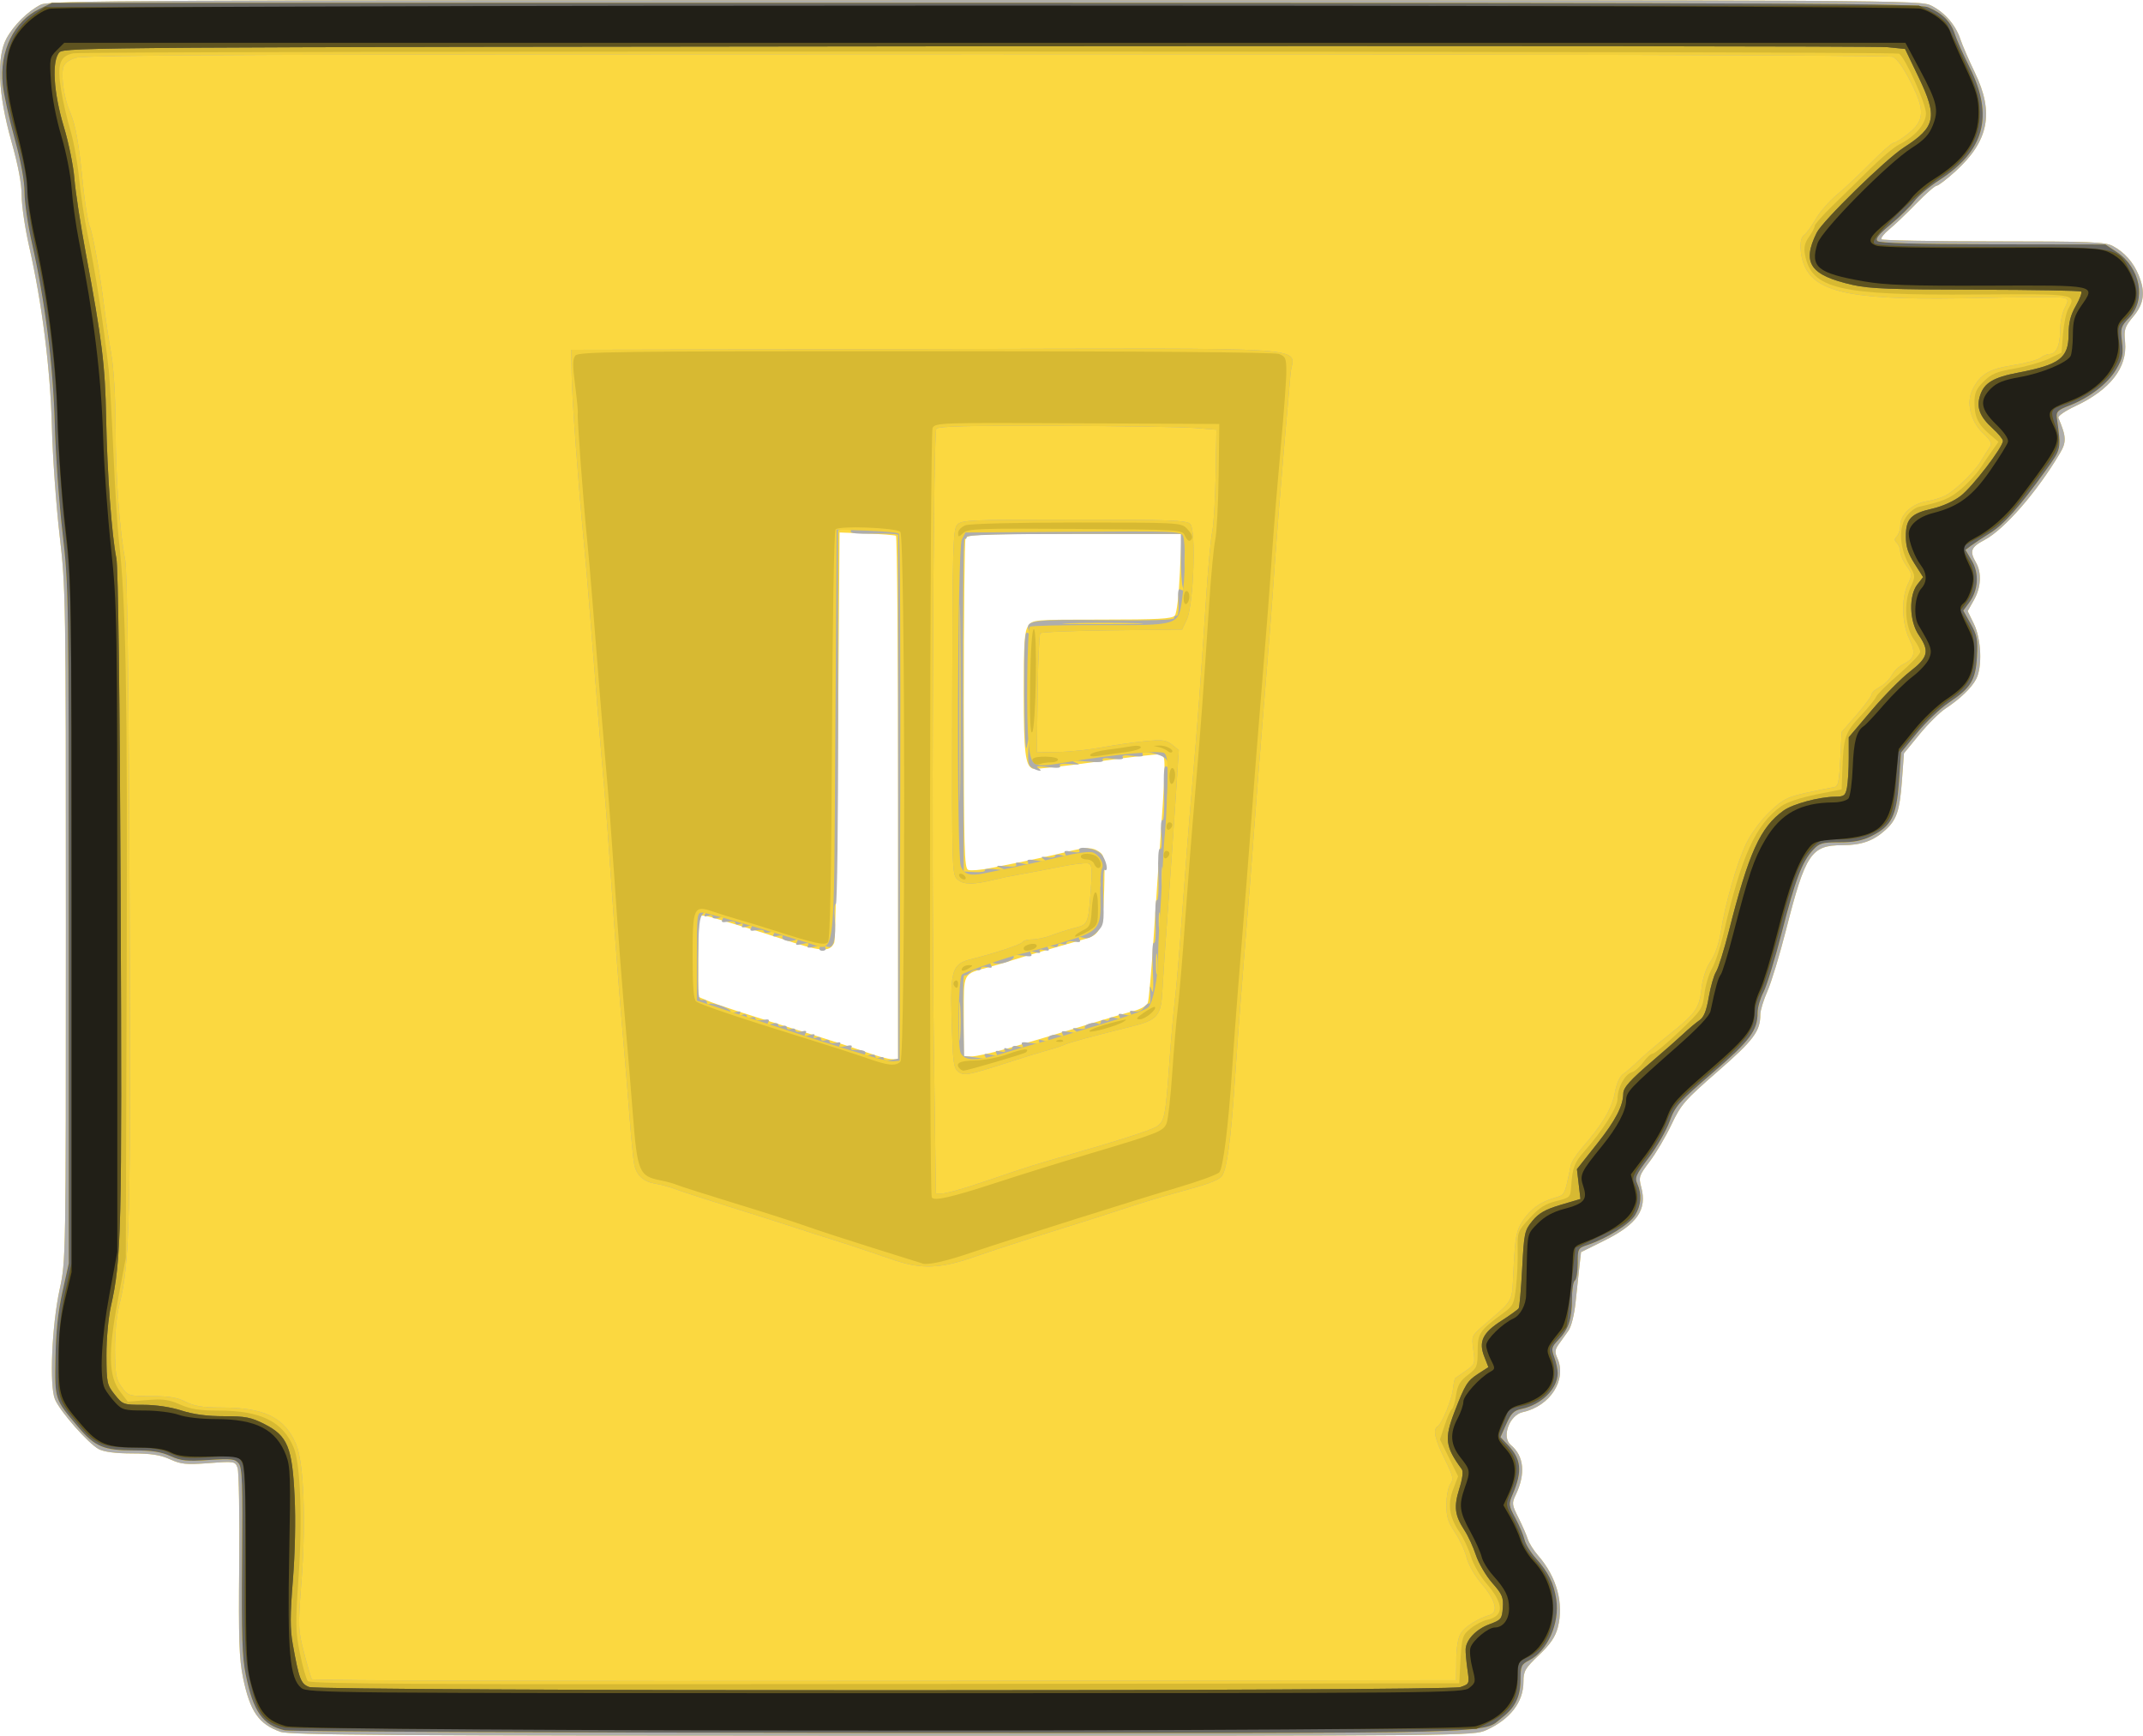 <?xml version="1.0" encoding="UTF-8" standalone="no"?>
<!-- Created with Inkscape (http://www.inkscape.org/) -->

<svg
   xmlns:dc="http://purl.org/dc/elements/1.1/"
   xmlns:cc="http://creativecommons.org/ns#"
   xmlns:rdf="http://www.w3.org/1999/02/22-rdf-syntax-ns#"
   xmlns:svg="http://www.w3.org/2000/svg"
   xmlns="http://www.w3.org/2000/svg"
   xmlns:sodipodi="http://sodipodi.sourceforge.net/DTD/sodipodi-0.dtd"
   xmlns:inkscape="http://www.inkscape.org/namespaces/inkscape"
   version="1.1"
   id="svg8"
   inkscape:version="0.92.3 (2405546, 2018-03-11)"
   sodipodi:docname="logo.svg"
   width="99.142"
   height="80.301">
  <defs
     id="defs14" />
  <sodipodi:namedview
     pagecolor="#ffffff"
     bordercolor="#666666"
     borderopacity="1"
     objecttolerance="10"
     gridtolerance="10"
     guidetolerance="10"
     inkscape:pageopacity="0"
     inkscape:pageshadow="2"
     inkscape:window-width="640"
     inkscape:window-height="480"
     id="namedview12"
     showgrid="false"
     fit-margin-top="0"
     fit-margin-left="0"
     fit-margin-right="0"
     fit-margin-bottom="0"
     inkscape:zoom="2.36"
     inkscape:cx="4.8017888"
     inkscape:cy="30.931479"
     inkscape:window-x="0"
     inkscape:window-y="0"
     inkscape:window-maximized="0"
     inkscape:current-layer="layer1" />
  <g
     inkscape:label="Layer 1"
     inkscape:groupmode="layer"
     id="layer1"
     transform="translate(-0.707,-0.63)">
    <g
       id="g21"
       transform="matrix(1.56,0,0,1.56,-0.396,-0.353)">
      <path
         style="fill:#fbd840;stroke-width:0.085"
         d="m 9.024,51.984 c -0.646,-0.23 -0.902,-0.601 -1.11,-1.608 -0.114,-0.552 -0.134,-1.131 -0.113,-3.341 0.013,-1.471 -0.008,-2.765 -0.048,-2.875 -0.071,-0.198 -0.085,-0.201 -0.85,-0.144 -0.677,0.05 -0.826,0.035 -1.155,-0.114 -0.286,-0.13 -0.559,-0.172 -1.123,-0.173 -0.486,-0.001 -0.829,-0.045 -0.985,-0.126 -0.306,-0.158 -1.151,-1.117 -1.303,-1.478 -0.169,-0.402 -0.092,-2.198 0.14,-3.267 0.183,-0.842 0.184,-0.9 0.184,-10.795 0,-9.708 -0.004,-9.987 -0.186,-11.557 -0.103,-0.885 -0.206,-2.333 -0.229,-3.217 -0.046,-1.732 -0.289,-3.652 -0.678,-5.367 -0.12,-0.53 -0.219,-1.203 -0.219,-1.494 0,-0.353 -0.103,-0.895 -0.307,-1.618 -0.389,-1.381 -0.442,-2.486 -0.145,-3.035 0.214,-0.397 0.637,-0.814 1.019,-1.007 0.248,-0.125 2.665,-0.136 28.007,-0.136 27.362,0 27.74,0.002 28.061,0.166 0.401,0.205 0.721,0.576 0.86,0.996 0.058,0.176 0.252,0.622 0.431,0.993 0.573,1.185 0.411,2.02 -0.565,2.912 -0.263,0.24 -0.519,0.437 -0.569,0.437 -0.05,0 -0.323,0.239 -0.607,0.531 -0.284,0.292 -0.644,0.637 -0.802,0.765 -0.157,0.129 -0.259,0.261 -0.226,0.294 0.033,0.033 1.533,0.061 3.334,0.061 2.871,0.001 3.305,0.018 3.528,0.14 0.345,0.188 0.601,0.476 0.758,0.852 0.212,0.508 0.17,0.849 -0.153,1.236 -0.257,0.308 -0.281,0.38 -0.245,0.755 0.073,0.76 -0.439,1.418 -1.481,1.906 -0.302,0.141 -0.519,0.293 -0.496,0.347 0.238,0.564 0.244,0.712 0.041,1.054 -0.677,1.141 -1.644,2.252 -2.23,2.563 -0.408,0.216 -0.452,0.33 -0.257,0.67 0.176,0.308 0.153,0.734 -0.059,1.112 l -0.186,0.33 0.186,0.382 c 0.218,0.449 0.252,1.275 0.066,1.631 -0.139,0.266 -0.471,0.585 -0.913,0.878 -0.172,0.114 -0.519,0.458 -0.771,0.766 l -0.458,0.559 -0.061,0.829 c -0.064,0.868 -0.156,1.143 -0.485,1.442 -0.36,0.328 -0.718,0.454 -1.284,0.454 -0.923,0 -1.091,0.253 -1.666,2.508 -0.188,0.739 -0.437,1.559 -0.553,1.821 -0.115,0.262 -0.21,0.571 -0.21,0.686 0,0.501 -0.192,0.759 -1.26,1.69 -0.986,0.86 -1.092,0.982 -1.376,1.58 -0.169,0.356 -0.459,0.848 -0.644,1.092 -0.318,0.419 -0.333,0.463 -0.251,0.767 0.178,0.668 -0.122,1.098 -1.11,1.587 l -0.676,0.335 -0.048,0.423 c -0.027,0.233 -0.078,0.711 -0.114,1.062 -0.039,0.378 -0.126,0.724 -0.213,0.847 -0.081,0.114 -0.211,0.295 -0.287,0.401 -0.113,0.157 -0.121,0.234 -0.043,0.406 0.293,0.643 -0.206,1.427 -1.023,1.606 -0.398,0.087 -0.637,0.741 -0.356,0.974 0.392,0.325 0.446,0.85 0.15,1.471 -0.123,0.258 -0.119,0.297 0.079,0.69 0.115,0.229 0.239,0.512 0.274,0.628 0.036,0.116 0.174,0.337 0.307,0.489 0.555,0.636 0.771,1.428 0.584,2.135 -0.074,0.281 -0.221,0.496 -0.559,0.818 -0.411,0.391 -0.459,0.474 -0.459,0.787 0,0.606 -0.39,1.114 -1.101,1.436 -0.379,0.172 -0.454,0.172 -17.907,0.171 C 12.249,52.101 9.296,52.081 9.024,51.984 Z M 27.341,24.3 c 0,-4.258 -0.029,-7.759 -0.064,-7.781 -0.035,-0.021 -0.425,-0.052 -0.868,-0.069 l -0.804,-0.03 -0.046,6.011 c -0.025,3.306 -0.076,6.075 -0.112,6.153 -0.139,0.296 -0.384,0.275 -1.62,-0.135 -0.326,-0.108 -0.821,-0.263 -1.101,-0.345 -0.279,-0.081 -0.667,-0.197 -0.861,-0.257 -0.194,-0.06 -0.375,-0.087 -0.402,-0.06 -0.027,0.027 -0.049,0.578 -0.049,1.225 v 1.176 l 0.275,0.115 c 0.311,0.13 1.06,0.374 2.9,0.943 0.699,0.216 1.518,0.482 1.82,0.59 0.303,0.108 0.636,0.199 0.741,0.201 l 0.191,0.005 z m 3.175,7.441 c 0.797,-0.229 1.654,-0.485 2.794,-0.836 0.373,-0.115 0.835,-0.249 1.028,-0.299 0.194,-0.05 0.377,-0.156 0.408,-0.238 0.031,-0.081 0.11,-0.966 0.175,-1.968 0.065,-1.001 0.157,-2.335 0.204,-2.963 0.047,-0.629 0.097,-1.429 0.109,-1.778 0.021,-0.58 0.008,-0.637 -0.146,-0.657 -0.093,-0.012 -0.95,0.087 -1.905,0.221 -0.955,0.134 -1.786,0.225 -1.848,0.201 -0.221,-0.083 -0.269,-0.479 -0.269,-2.249 0,-1.488 0.023,-1.828 0.132,-1.984 0.13,-0.186 0.159,-0.188 2.191,-0.188 1.662,0 2.078,-0.023 2.158,-0.119 0.058,-0.069 0.12,-0.597 0.15,-1.27 l 0.052,-1.151 h -3.179 c -2.821,0 -3.185,0.015 -3.23,0.134 -0.028,0.074 -0.051,2.304 -0.051,4.956 0,4.277 0.015,4.827 0.131,4.872 0.072,0.028 0.367,0.004 0.656,-0.053 1.128,-0.221 1.814,-0.367 2.257,-0.479 0.584,-0.148 0.776,-0.147 0.982,0.003 0.15,0.109 0.162,0.21 0.137,1.122 -0.031,1.122 -0.106,1.322 -0.541,1.448 -0.153,0.044 -0.64,0.184 -1.082,0.31 -0.442,0.126 -0.919,0.268 -1.058,0.315 -0.14,0.047 -0.463,0.143 -0.719,0.213 -0.809,0.222 -0.763,0.132 -0.763,1.469 v 1.182 l 0.233,0.001 c 0.128,5.92e-4 0.576,-0.097 0.995,-0.218 z"
         id="path35"
         inkscape:connector-curvature="0" />
      <path
         style="fill:#aeadab;stroke-width:0.085"
         d="m 9.024,51.984 c -0.646,-0.23 -0.902,-0.601 -1.11,-1.608 -0.114,-0.552 -0.134,-1.131 -0.113,-3.341 0.013,-1.471 -0.008,-2.765 -0.048,-2.875 -0.071,-0.198 -0.085,-0.201 -0.85,-0.144 -0.677,0.05 -0.826,0.035 -1.155,-0.114 -0.286,-0.13 -0.559,-0.172 -1.123,-0.173 -0.486,-0.001 -0.829,-0.045 -0.985,-0.126 -0.306,-0.158 -1.151,-1.117 -1.303,-1.478 -0.169,-0.402 -0.092,-2.198 0.14,-3.267 0.183,-0.842 0.184,-0.9 0.184,-10.795 0,-9.708 -0.004,-9.987 -0.186,-11.557 -0.103,-0.885 -0.206,-2.333 -0.229,-3.217 -0.046,-1.732 -0.289,-3.652 -0.678,-5.367 -0.12,-0.53 -0.219,-1.203 -0.219,-1.494 0,-0.353 -0.103,-0.895 -0.307,-1.618 -0.389,-1.381 -0.442,-2.486 -0.145,-3.035 0.214,-0.397 0.637,-0.814 1.019,-1.007 0.248,-0.125 2.665,-0.136 28.007,-0.136 27.362,0 27.74,0.002 28.061,0.166 0.401,0.205 0.721,0.576 0.86,0.996 0.058,0.176 0.252,0.622 0.431,0.993 0.573,1.185 0.411,2.02 -0.565,2.912 -0.263,0.24 -0.519,0.437 -0.569,0.437 -0.05,0 -0.323,0.239 -0.607,0.531 -0.284,0.292 -0.644,0.637 -0.802,0.765 -0.157,0.129 -0.259,0.261 -0.226,0.294 0.033,0.033 1.533,0.061 3.334,0.061 2.871,0.001 3.305,0.018 3.528,0.14 0.345,0.188 0.601,0.476 0.758,0.852 0.212,0.508 0.17,0.849 -0.153,1.236 -0.257,0.308 -0.281,0.38 -0.245,0.755 0.073,0.76 -0.439,1.418 -1.481,1.906 -0.302,0.141 -0.519,0.293 -0.496,0.347 0.238,0.564 0.244,0.712 0.041,1.054 -0.677,1.141 -1.644,2.252 -2.23,2.563 -0.408,0.216 -0.452,0.33 -0.257,0.67 0.176,0.308 0.153,0.734 -0.059,1.112 l -0.186,0.33 0.186,0.382 c 0.218,0.449 0.252,1.275 0.066,1.631 -0.139,0.266 -0.471,0.585 -0.913,0.878 -0.172,0.114 -0.519,0.458 -0.771,0.766 l -0.458,0.559 -0.061,0.829 c -0.064,0.868 -0.156,1.143 -0.485,1.442 -0.36,0.328 -0.718,0.454 -1.284,0.454 -0.923,0 -1.091,0.253 -1.666,2.508 -0.188,0.739 -0.437,1.559 -0.553,1.821 -0.115,0.262 -0.21,0.571 -0.21,0.686 0,0.501 -0.192,0.759 -1.26,1.69 -0.986,0.86 -1.092,0.982 -1.376,1.58 -0.169,0.356 -0.459,0.848 -0.644,1.092 -0.318,0.419 -0.333,0.463 -0.251,0.767 0.178,0.668 -0.122,1.098 -1.11,1.587 l -0.676,0.335 -0.048,0.423 c -0.027,0.233 -0.078,0.711 -0.114,1.062 -0.039,0.378 -0.126,0.724 -0.213,0.847 -0.081,0.114 -0.211,0.295 -0.287,0.401 -0.113,0.157 -0.121,0.234 -0.043,0.406 0.293,0.643 -0.206,1.427 -1.023,1.606 -0.398,0.087 -0.637,0.741 -0.356,0.974 0.392,0.325 0.446,0.85 0.15,1.471 -0.123,0.258 -0.119,0.297 0.079,0.69 0.115,0.229 0.239,0.512 0.274,0.628 0.036,0.116 0.174,0.337 0.307,0.489 0.555,0.636 0.771,1.428 0.584,2.135 -0.074,0.281 -0.221,0.496 -0.559,0.818 -0.411,0.391 -0.459,0.474 -0.459,0.787 0,0.606 -0.39,1.114 -1.101,1.436 -0.379,0.172 -0.454,0.172 -17.907,0.171 C 12.249,52.101 9.296,52.081 9.024,51.984 Z M 43.894,49.854 c 0.005,-0.395 0.054,-0.673 0.142,-0.807 0.124,-0.189 0.5,-0.423 0.853,-0.53 0.259,-0.079 0.171,-0.434 -0.224,-0.896 -0.222,-0.26 -0.41,-0.586 -0.466,-0.807 -0.051,-0.204 -0.208,-0.54 -0.347,-0.747 -0.205,-0.304 -0.253,-0.463 -0.251,-0.829 0.002,-0.25 0.055,-0.522 0.119,-0.607 0.102,-0.135 0.081,-0.226 -0.172,-0.738 -0.294,-0.595 -0.354,-0.877 -0.207,-0.969 0.129,-0.08 0.42,-0.792 0.456,-1.113 0.018,-0.16 0.047,-0.302 0.065,-0.315 0.018,-0.014 0.159,-0.112 0.314,-0.219 0.273,-0.188 0.28,-0.208 0.224,-0.614 -0.056,-0.409 -0.05,-0.426 0.269,-0.704 0.978,-0.852 0.867,-0.639 0.927,-1.777 0.046,-0.873 0.082,-1.061 0.255,-1.331 0.232,-0.362 0.527,-0.578 0.956,-0.703 0.312,-0.09 0.298,-0.062 0.481,-0.953 0.022,-0.106 0.165,-0.335 0.317,-0.508 0.601,-0.683 0.904,-1.186 0.988,-1.64 0.055,-0.299 0.145,-0.497 0.263,-0.581 0.099,-0.07 0.299,-0.244 0.445,-0.387 0.146,-0.143 0.544,-0.482 0.884,-0.754 0.814,-0.651 0.916,-0.794 0.982,-1.381 0.036,-0.318 0.132,-0.607 0.27,-0.81 0.128,-0.188 0.247,-0.528 0.296,-0.842 0.133,-0.86 0.489,-2.099 0.763,-2.657 0.149,-0.304 0.44,-0.696 0.696,-0.938 0.386,-0.365 0.517,-0.433 1.074,-0.556 0.349,-0.077 0.711,-0.151 0.804,-0.164 0.152,-0.021 0.174,-0.104 0.212,-0.834 l 0.042,-0.81 0.445,-0.513 c 0.244,-0.282 0.445,-0.554 0.445,-0.605 0,-0.051 0.106,-0.147 0.236,-0.214 0.13,-0.067 0.289,-0.222 0.355,-0.344 0.065,-0.122 0.213,-0.268 0.328,-0.325 0.358,-0.176 0.399,-0.334 0.196,-0.753 -0.223,-0.461 -0.243,-1.206 -0.044,-1.625 0.133,-0.278 0.131,-0.302 -0.042,-0.545 -0.1,-0.14 -0.181,-0.326 -0.181,-0.415 0,-0.088 -0.046,-0.206 -0.102,-0.262 -0.079,-0.079 -0.079,-0.124 0,-0.203 0.056,-0.056 0.102,-0.203 0.102,-0.327 0,-0.316 0.353,-0.639 0.772,-0.706 0.191,-0.03 0.447,-0.109 0.571,-0.175 0.304,-0.162 0.869,-0.713 1.047,-1.021 0.08,-0.139 0.193,-0.317 0.251,-0.396 0.089,-0.122 0.059,-0.188 -0.199,-0.438 -0.368,-0.357 -0.494,-0.914 -0.295,-1.297 0.234,-0.45 0.481,-0.597 1.198,-0.71 0.373,-0.059 0.737,-0.158 0.811,-0.219 0.073,-0.062 0.196,-0.112 0.272,-0.112 0.198,0 0.314,-0.266 0.314,-0.718 0,-0.215 0.059,-0.504 0.13,-0.642 0.118,-0.229 0.118,-0.256 -0.01,-0.305 -0.077,-0.03 -1.193,-0.028 -2.479,0.002 -3.587,0.086 -4.786,-0.116 -5.189,-0.876 -0.181,-0.341 -0.207,-0.893 -0.047,-0.992 0.061,-0.037 0.213,-0.246 0.339,-0.464 0.126,-0.218 0.406,-0.542 0.622,-0.72 0.216,-0.178 0.665,-0.599 0.999,-0.937 0.333,-0.338 0.647,-0.614 0.696,-0.614 0.05,0 0.238,-0.117 0.419,-0.261 0.5,-0.396 0.517,-0.692 0.088,-1.535 -0.228,-0.447 -0.412,-0.703 -0.544,-0.753 -0.116,-0.044 -11.374,-0.076 -26.865,-0.076 -20.834,0 -26.739,0.023 -26.999,0.104 -0.234,0.073 -0.348,0.163 -0.384,0.305 -0.065,0.261 0.032,0.904 0.195,1.283 0.176,0.409 0.262,0.882 0.387,2.118 0.059,0.582 0.151,1.164 0.205,1.293 0.101,0.242 0.314,1.432 0.441,2.474 0.04,0.326 0.129,0.917 0.198,1.312 0.076,0.439 0.127,1.282 0.129,2.159 0.003,1.484 0.121,3.121 0.284,3.937 0.063,0.314 0.105,3.555 0.13,9.948 0.038,9.794 0.011,10.89 -0.302,12.15 -0.083,0.332 -0.134,0.873 -0.129,1.366 0.007,0.712 0.032,0.849 0.203,1.079 0.191,0.258 0.211,0.264 0.881,0.264 0.519,0 0.767,0.041 1.018,0.169 0.254,0.129 0.499,0.169 1.039,0.169 1.29,0 1.882,0.287 2.228,1.082 0.229,0.526 0.299,2.275 0.162,4.056 -0.106,1.379 -0.104,1.446 0.077,2.138 0.102,0.393 0.205,0.745 0.229,0.783 0.024,0.038 7.668,0.06 16.988,0.048 l 16.945,-0.021 0.008,-0.602 z M 27.257,38.007 c -0.349,-0.117 -0.806,-0.271 -1.016,-0.344 -0.21,-0.072 -0.667,-0.221 -1.016,-0.329 -0.349,-0.109 -0.806,-0.256 -1.016,-0.327 -0.21,-0.071 -1.01,-0.325 -1.778,-0.565 -0.768,-0.24 -1.53,-0.487 -1.693,-0.55 -0.163,-0.063 -0.434,-0.137 -0.602,-0.164 -0.342,-0.056 -0.546,-0.239 -0.618,-0.554 -0.026,-0.116 -0.087,-0.726 -0.135,-1.355 -0.048,-0.629 -0.124,-1.562 -0.169,-2.074 -0.142,-1.62 -0.253,-3.077 -0.379,-4.953 -0.067,-1.001 -0.161,-2.258 -0.209,-2.794 -0.1,-1.126 -0.302,-3.598 -0.429,-5.249 -0.048,-0.629 -0.125,-1.524 -0.17,-1.99 -0.171,-1.778 -0.354,-4.264 -0.367,-4.995 l -0.013,-0.762 10.556,-0.021 c 11.984,-0.024 10.849,-0.101 10.777,0.724 -0.023,0.265 -0.115,1.321 -0.205,2.345 -0.09,1.024 -0.203,2.453 -0.253,3.175 -0.094,1.369 -0.173,2.397 -0.384,4.953 -0.069,0.838 -0.165,2.076 -0.215,2.752 -0.081,1.11 -0.18,2.369 -0.423,5.376 -0.045,0.559 -0.121,1.607 -0.169,2.328 -0.125,1.884 -0.251,2.768 -0.414,2.901 -0.154,0.126 -0.434,0.223 -1.406,0.487 -0.373,0.101 -1.001,0.292 -1.397,0.424 -0.396,0.132 -1.405,0.455 -2.244,0.716 -0.838,0.261 -1.848,0.59 -2.244,0.73 -1.001,0.354 -1.572,0.381 -2.371,0.114 z m 2.242,-2.208 c 0.373,-0.122 0.927,-0.307 1.229,-0.412 0.303,-0.104 0.893,-0.287 1.312,-0.407 1.738,-0.495 2.794,-0.831 2.968,-0.945 0.234,-0.153 0.266,-0.313 0.375,-1.867 0.049,-0.699 0.125,-1.556 0.168,-1.905 0.043,-0.349 0.139,-1.492 0.213,-2.54 0.074,-1.048 0.208,-2.762 0.299,-3.81 0.161,-1.851 0.235,-2.855 0.426,-5.757 0.051,-0.768 0.127,-1.568 0.17,-1.778 0.043,-0.21 0.088,-0.972 0.1,-1.693 l 0.022,-1.312 -0.635,-0.052 c -0.349,-0.029 -2.204,-0.057 -4.123,-0.064 -2.634,-0.008 -3.503,0.014 -3.55,0.091 -0.094,0.152 -0.146,12.961 -0.074,18.148 l 0.063,4.525 h 0.179 c 0.098,0 0.484,-0.1 0.858,-0.222 z m -0.364,-3.384 c -0.148,-0.103 -0.168,-0.251 -0.204,-1.451 -0.047,-1.569 0.008,-1.751 0.568,-1.89 0.716,-0.178 1.482,-0.433 1.529,-0.509 0.027,-0.044 0.16,-0.079 0.296,-0.079 0.136,0 0.391,-0.055 0.567,-0.123 0.176,-0.067 0.481,-0.164 0.678,-0.215 0.408,-0.105 0.409,-0.106 0.489,-1.166 0.043,-0.566 0.03,-0.708 -0.07,-0.746 -0.067,-0.026 -0.422,0.013 -0.789,0.087 -0.367,0.073 -0.895,0.174 -1.175,0.223 -0.279,0.049 -0.641,0.123 -0.804,0.163 -0.63,0.157 -0.922,0.16 -1.105,0.012 -0.177,-0.144 -0.178,-0.158 -0.169,-5.261 0.008,-4.589 0.023,-5.133 0.146,-5.269 0.127,-0.141 0.375,-0.152 3.462,-0.152 2.821,0 3.344,0.019 3.45,0.125 0.18,0.18 0.101,2.41 -0.101,2.838 l -0.139,0.296 -2.072,0.023 c -1.139,0.012 -2.099,0.051 -2.132,0.085 -0.033,0.034 -0.07,0.843 -0.082,1.798 l -0.022,1.736 0.63,-0.011 c 0.346,-0.006 0.934,-0.068 1.307,-0.138 0.373,-0.07 0.947,-0.152 1.277,-0.183 0.516,-0.049 0.628,-0.034 0.798,0.104 l 0.198,0.161 -0.099,1.515 c -0.055,0.833 -0.158,2.315 -0.23,3.293 -0.072,0.978 -0.142,2.007 -0.156,2.286 -0.038,0.797 -0.131,0.906 -0.942,1.108 -1.224,0.306 -1.795,0.461 -1.947,0.529 -0.093,0.042 -0.322,0.117 -0.508,0.167 -0.186,0.05 -0.624,0.184 -0.974,0.297 -1.384,0.448 -1.5,0.472 -1.678,0.347 z m 0.781,-0.471 c -0.042,-0.069 0.008,-0.08 0.171,-0.039 0.169,0.042 0.214,0.031 0.169,-0.043 -0.044,-0.071 -0.008,-0.087 0.12,-0.054 0.118,0.031 0.163,0.016 0.126,-0.043 -0.036,-0.058 -0.005,-0.071 0.085,-0.037 0.077,0.03 0.141,0.015 0.141,-0.034 0,-0.051 0.075,-0.064 0.18,-0.031 0.132,0.042 0.162,0.029 0.114,-0.05 -0.051,-0.082 0.007,-0.095 0.245,-0.056 0.207,0.034 0.293,0.021 0.257,-0.038 -0.036,-0.058 0.011,-0.068 0.136,-0.028 0.12,0.038 0.171,0.029 0.138,-0.024 -0.069,-0.111 0.161,-0.197 0.341,-0.128 0.1,0.038 0.122,0.023 0.074,-0.054 -0.051,-0.083 -0.001,-0.095 0.219,-0.052 0.224,0.044 0.258,0.036 0.159,-0.04 -0.103,-0.078 -0.083,-0.089 0.103,-0.06 0.127,0.02 0.212,0.007 0.189,-0.03 -0.054,-0.087 0.273,-0.19 0.384,-0.121 0.047,0.029 0.085,0.008 0.085,-0.046 0,-0.054 0.057,-0.077 0.127,-0.05 0.07,0.027 0.127,0.009 0.127,-0.039 0,-0.051 0.075,-0.064 0.18,-0.031 0.132,0.042 0.162,0.029 0.114,-0.049 -0.049,-0.08 -0.008,-0.092 0.166,-0.048 0.169,0.042 0.214,0.031 0.169,-0.043 -0.043,-0.07 -0.01,-0.088 0.109,-0.057 0.108,0.028 0.213,-0.012 0.283,-0.109 0.061,-0.085 0.134,-0.14 0.163,-0.122 0.028,0.018 0.042,-0.108 0.029,-0.28 -0.019,-0.265 -0.012,-0.28 0.049,-0.1 0.042,0.126 0.053,-0.127 0.027,-0.627 -0.026,-0.494 -0.013,-0.819 0.033,-0.791 0.045,0.028 0.064,-0.238 0.046,-0.633 -0.017,-0.374 0.002,-0.66 0.042,-0.635 0.04,0.025 0.06,-0.318 0.043,-0.761 -0.018,-0.483 0.002,-0.787 0.049,-0.758 0.047,0.029 0.063,-0.145 0.039,-0.425 -0.022,-0.264 -0.006,-0.453 0.036,-0.427 0.042,0.026 0.062,-0.323 0.046,-0.802 -0.021,-0.601 -0.002,-0.832 0.064,-0.791 0.126,0.078 0.118,-0.058 -0.013,-0.222 -0.123,-0.154 -0.779,-0.284 -0.687,-0.136 0.04,0.064 -0.052,0.078 -0.294,0.045 -0.236,-0.032 -0.333,-0.018 -0.296,0.042 0.037,0.06 -0.06,0.074 -0.296,0.042 -0.235,-0.031 -0.333,-0.018 -0.297,0.042 0.037,0.061 -0.118,0.073 -0.487,0.039 -0.378,-0.035 -0.478,-0.026 -0.33,0.029 0.173,0.064 0.146,0.072 -0.148,0.045 -0.239,-0.022 -0.341,-0.003 -0.304,0.057 0.038,0.061 -0.076,0.073 -0.36,0.035 -0.283,-0.038 -0.375,-0.029 -0.288,0.028 0.164,0.107 0.035,0.11 -0.163,0.004 -0.122,-0.065 -0.147,-0.169 -0.127,-0.529 0.023,-0.42 0.02,-0.427 -0.042,-0.109 -0.042,0.213 -0.071,-0.362 -0.079,-1.55 -0.009,-1.423 0.012,-1.874 0.087,-1.828 0.066,0.041 0.082,0.016 0.047,-0.073 -0.112,-0.292 0.124,-0.323 2.251,-0.298 1.351,0.016 2.071,-0.005 2.062,-0.061 -0.008,-0.047 0.024,-0.078 0.07,-0.07 0.05,0.008 0.072,-0.159 0.055,-0.413 -0.023,-0.33 -0.005,-0.412 0.078,-0.36 0.078,0.048 0.092,0.025 0.051,-0.081 -0.031,-0.081 -0.057,-0.469 -0.057,-0.861 V 16.463 h -3.175 c -2.178,0 -3.175,0.028 -3.175,0.09 0,0.049 -0.029,0.072 -0.064,0.05 -0.035,-0.022 -0.055,2.191 -0.044,4.916 l 0.02,4.955 0.335,0.016 c 0.184,0.009 0.316,-0.016 0.291,-0.055 -0.024,-0.039 0.121,-0.051 0.322,-0.028 0.297,0.035 0.326,0.028 0.154,-0.039 -0.178,-0.069 -0.154,-0.077 0.148,-0.049 0.237,0.022 0.341,0.003 0.305,-0.056 -0.036,-0.059 0.024,-0.069 0.176,-0.031 0.167,0.042 0.214,0.03 0.17,-0.042 -0.045,-0.073 0.025,-0.085 0.268,-0.043 0.253,0.044 0.3,0.035 0.203,-0.037 -0.102,-0.076 -0.08,-0.087 0.106,-0.057 0.128,0.02 0.233,0.002 0.233,-0.041 0,-0.043 0.081,-0.053 0.18,-0.022 0.132,0.042 0.162,0.029 0.114,-0.05 -0.05,-0.081 -0.001,-0.094 0.205,-0.053 0.17,0.034 0.252,0.023 0.22,-0.029 -0.099,-0.16 0.466,-0.084 0.636,0.086 0.157,0.157 0.248,0.567 0.106,0.479 -0.035,-0.022 -0.05,0.336 -0.035,0.795 0.028,0.805 0.021,0.843 -0.192,1.056 -0.159,0.159 -0.271,0.205 -0.399,0.164 -0.13,-0.041 -0.161,-0.028 -0.113,0.049 0.048,0.078 0.006,0.095 -0.159,0.063 -0.123,-0.024 -0.224,-0.006 -0.224,0.039 0,0.045 -0.057,0.06 -0.127,0.033 -0.07,-0.027 -0.127,-0.009 -0.127,0.039 0,0.051 -0.075,0.064 -0.18,0.031 -0.133,-0.042 -0.163,-0.029 -0.114,0.05 0.048,0.078 0.017,0.094 -0.117,0.059 -0.112,-0.029 -0.162,-0.015 -0.13,0.038 0.034,0.054 -0.017,0.064 -0.137,0.025 -0.142,-0.045 -0.174,-0.033 -0.124,0.046 0.051,0.082 -0.007,0.095 -0.245,0.056 -0.171,-0.028 -0.293,-0.02 -0.27,0.017 0.066,0.106 -0.377,0.272 -0.566,0.213 -0.124,-0.039 -0.152,-0.025 -0.104,0.053 0.048,0.078 0.017,0.094 -0.116,0.059 -0.1,-0.026 -0.183,-0.01 -0.183,0.036 0,0.046 -0.047,0.068 -0.105,0.049 -0.058,-0.019 -0.156,0.016 -0.218,0.078 -0.062,0.062 -0.139,0.098 -0.17,0.078 -0.031,-0.019 -0.045,0.511 -0.031,1.18 l 0.025,1.215 0.271,0.034 c 0.149,0.019 0.302,0.04 0.339,0.047 0.038,0.007 0.042,-0.03 0.009,-0.083 z m -0.734,-1.487 c -0.017,-0.269 -0.031,-0.071 -0.031,0.441 -1.69e-4,0.512 0.014,0.733 0.031,0.49 0.017,-0.243 0.017,-0.662 3.39e-4,-0.931 z m 5.841,-1.483 c -0.019,-0.152 -0.035,-0.048 -0.035,0.231 -5.08e-4,0.279 0.015,0.404 0.034,0.277 0.019,-0.127 0.02,-0.356 8.63e-4,-0.508 z m 0.084,-1.228 c -0.019,-0.129 -0.036,-0.043 -0.037,0.189 -5.93e-4,0.233 0.015,0.338 0.035,0.234 0.02,-0.104 0.021,-0.295 0.001,-0.423 z m 0.085,-1.356 c -0.019,-0.128 -0.035,-0.023 -0.035,0.233 0,0.256 0.016,0.361 0.035,0.233 0.019,-0.128 0.019,-0.338 0,-0.466 z m -1.865,0.386 c -0.027,-0.068 -0.047,-0.047 -0.051,0.051 -0.004,0.089 0.016,0.139 0.044,0.111 0.028,-0.028 0.031,-0.101 0.007,-0.162 z m -4.143,-7.674 c -0.013,-1.289 -0.024,-0.21 -0.024,2.398 1.2e-5,2.608 0.011,3.662 0.024,2.343 0.013,-1.319 0.013,-3.452 -2.2e-5,-4.741 z M 35.36,24.147 C 35.34,24.042 35.323,24.128 35.323,24.337 c 0,0.21 0.017,0.295 0.037,0.191 0.02,-0.105 0.02,-0.276 0,-0.381 z m -0.965,-5.037 c -0.521,-0.015 -1.398,-0.015 -1.947,-8.5e-5 -0.55,0.015 -0.123,0.027 0.948,0.027 1.071,5.9e-5 1.521,-0.012 1,-0.027 z m 1.475,-2.075 c -0.019,-0.151 -0.034,-0.028 -0.034,0.275 0,0.303 0.015,0.427 0.034,0.275 0.019,-0.151 0.019,-0.399 0,-0.55 z m -8.528,7.25 c 0,-4.255 -1.69e-4,-7.762 -2.54e-4,-7.792 -1.69e-4,-0.03 -0.328,-0.047 -0.728,-0.037 -0.467,0.011 -0.709,-0.013 -0.676,-0.067 0.031,-0.05 -0.037,-0.075 -0.163,-0.062 l -0.216,0.023 0.004,5.565 c 0.002,3.061 -0.029,5.545 -0.068,5.521 -0.039,-0.024 -0.054,0.162 -0.033,0.414 0.049,0.587 -0.03,0.921 -0.202,0.855 -0.073,-0.028 -0.105,-0.013 -0.076,0.035 0.028,0.046 -0.01,0.084 -0.085,0.084 -0.075,0 -0.113,-0.04 -0.083,-0.088 0.036,-0.058 -0.025,-0.068 -0.177,-0.03 -0.168,0.042 -0.214,0.03 -0.169,-0.042 0.045,-0.073 -0.002,-0.084 -0.169,-0.042 -0.179,0.045 -0.216,0.033 -0.163,-0.053 0.05,-0.081 0.03,-0.096 -0.072,-0.057 -0.167,0.064 -0.412,-0.014 -0.352,-0.111 0.023,-0.037 -0.04,-0.046 -0.141,-0.02 -0.133,0.035 -0.165,0.019 -0.117,-0.059 0.049,-0.079 0.019,-0.092 -0.114,-0.05 -0.099,0.031 -0.18,0.022 -0.18,-0.022 0,-0.043 -0.101,-0.059 -0.224,-0.036 -0.165,0.032 -0.207,0.015 -0.159,-0.063 0.049,-0.079 0.016,-0.09 -0.125,-0.046 -0.129,0.041 -0.172,0.03 -0.133,-0.032 0.036,-0.058 0.008,-0.074 -0.074,-0.042 -0.072,0.028 -0.131,0.014 -0.131,-0.032 0,-0.045 -0.101,-0.063 -0.224,-0.039 -0.165,0.032 -0.207,0.015 -0.159,-0.063 0.048,-0.078 0.017,-0.091 -0.114,-0.049 -0.104,0.033 -0.18,0.02 -0.18,-0.031 0,-0.048 -0.063,-0.063 -0.141,-0.034 -0.105,0.04 -0.123,0.023 -0.073,-0.066 0.053,-0.094 0.039,-0.093 -0.067,0.007 -0.111,0.104 -0.137,0.35 -0.146,1.355 -0.01,1.08 0.005,1.225 0.123,1.203 0.074,-0.014 0.135,0.017 0.135,0.069 0,0.051 0.031,0.074 0.069,0.051 0.105,-0.065 0.704,0.163 0.63,0.24 -0.035,0.037 0.026,0.04 0.137,0.006 0.137,-0.042 0.183,-0.032 0.144,0.031 -0.036,0.058 -0.008,0.074 0.074,0.042 0.072,-0.028 0.131,-0.009 0.131,0.041 0,0.05 0.057,0.069 0.127,0.042 0.07,-0.027 0.127,-0.012 0.127,0.033 0,0.045 0.101,0.063 0.224,0.039 0.165,-0.032 0.207,-0.015 0.159,0.063 -0.048,0.078 -0.017,0.091 0.114,0.049 0.104,-0.033 0.18,-0.02 0.18,0.031 0,0.048 0.057,0.066 0.127,0.039 0.07,-0.027 0.127,-0.008 0.127,0.042 0,0.05 0.057,0.069 0.127,0.042 0.07,-0.027 0.127,-0.01 0.127,0.037 0,0.047 0.082,0.064 0.183,0.038 0.133,-0.035 0.165,-0.019 0.116,0.059 -0.049,0.08 -0.018,0.092 0.124,0.047 0.129,-0.041 0.172,-0.03 0.133,0.032 -0.036,0.058 -0.008,0.074 0.074,0.042 0.072,-0.028 0.131,-0.009 0.131,0.041 0,0.05 0.057,0.069 0.127,0.042 0.07,-0.027 0.127,-0.01 0.127,0.037 0,0.047 0.082,0.064 0.183,0.038 0.128,-0.034 0.164,-0.018 0.12,0.054 -0.046,0.074 -8.5e-5,0.086 0.169,0.043 0.151,-0.038 0.213,-0.028 0.177,0.029 -0.03,0.048 -0.007,0.086 0.051,0.084 0.283,-0.01 0.407,0.03 0.353,0.117 -0.039,0.063 9.14e-4,0.075 0.122,0.037 0.104,-0.033 0.18,-0.02 0.18,0.031 0,0.048 0.057,0.066 0.127,0.039 0.07,-0.027 0.127,-0.012 0.127,0.033 0,0.045 0.095,0.064 0.212,0.042 l 0.212,-0.04 v -7.737 z"
         id="path33"
         inkscape:connector-curvature="0" />
      <path
         style="fill:#f1cf3b;stroke-width:0.085"
         d="m 9.148,51.938 c -0.649,-0.153 -0.929,-0.552 -1.15,-1.636 -0.11,-0.541 -0.13,-1.162 -0.111,-3.395 0.02,-2.313 0.004,-2.755 -0.102,-2.884 -0.11,-0.133 -0.22,-0.145 -0.889,-0.1 -0.652,0.044 -0.817,0.027 -1.133,-0.116 -0.274,-0.125 -0.552,-0.168 -1.082,-0.168 -0.895,0 -1.157,-0.109 -1.646,-0.685 -0.713,-0.841 -0.702,-0.807 -0.682,-2.053 0.013,-0.783 0.074,-1.365 0.206,-1.96 l 0.188,-0.847 v -10.033 c 0,-9.795 -0.004,-10.071 -0.186,-11.642 -0.103,-0.885 -0.206,-2.333 -0.229,-3.217 -0.046,-1.732 -0.289,-3.652 -0.678,-5.367 -0.12,-0.53 -0.219,-1.203 -0.219,-1.494 0,-0.343 -0.104,-0.91 -0.295,-1.607 C 0.976,4.144 0.819,3.423 0.789,3.133 0.688,2.143 1.117,1.263 1.883,0.892 l 0.365,-0.177 H 29.911 c 24.776,0 27.695,0.014 27.976,0.131 0.424,0.177 0.672,0.426 0.791,0.792 0.054,0.168 0.25,0.608 0.435,0.978 0.729,1.458 0.449,2.492 -0.91,3.366 -0.279,0.18 -0.607,0.457 -0.727,0.617 -0.121,0.159 -0.436,0.469 -0.702,0.688 -0.349,0.288 -0.457,0.423 -0.39,0.49 0.064,0.064 1.135,0.094 3.426,0.098 l 3.333,0.005 0.333,0.22 c 0.709,0.469 0.887,1.425 0.367,1.962 -0.24,0.248 -0.255,0.299 -0.207,0.704 0.044,0.375 0.02,0.491 -0.173,0.821 -0.247,0.421 -0.795,0.841 -1.398,1.073 -0.326,0.125 -0.384,0.181 -0.362,0.347 0.132,0.968 0.142,0.918 -0.338,1.586 -0.77,1.071 -1.23,1.588 -1.634,1.84 -0.215,0.134 -0.468,0.301 -0.564,0.373 l -0.173,0.13 0.188,0.318 c 0.224,0.38 0.193,0.881 -0.079,1.248 l -0.173,0.234 0.219,0.391 c 0.19,0.34 0.214,0.469 0.186,0.978 -0.039,0.697 -0.176,0.919 -0.84,1.365 -0.252,0.17 -0.673,0.571 -0.935,0.891 l -0.476,0.583 -0.062,0.867 c -0.073,1.019 -0.218,1.31 -0.803,1.605 -0.281,0.142 -0.524,0.191 -0.956,0.191 -0.519,0 -0.6,0.023 -0.789,0.227 -0.325,0.35 -0.524,0.876 -0.925,2.44 -0.203,0.792 -0.448,1.59 -0.544,1.775 -0.096,0.184 -0.175,0.456 -0.175,0.603 0,0.537 -0.214,0.825 -1.337,1.794 -1.009,0.871 -1.108,0.984 -1.275,1.443 -0.1,0.274 -0.376,0.755 -0.615,1.07 -0.387,0.511 -0.423,0.594 -0.339,0.779 0.138,0.304 0.115,0.63 -0.068,0.929 -0.161,0.264 -0.856,0.697 -1.412,0.881 -0.281,0.093 -0.289,0.108 -0.289,0.549 0,0.25 -0.038,0.478 -0.085,0.506 -0.047,0.029 -0.085,0.276 -0.085,0.55 0,0.589 -0.101,0.891 -0.403,1.208 -0.204,0.214 -0.215,0.257 -0.122,0.514 0.056,0.154 0.101,0.365 0.101,0.469 0,0.469 -0.475,0.939 -1.078,1.067 -0.223,0.047 -0.306,0.131 -0.446,0.447 l -0.172,0.389 0.208,0.218 c 0.409,0.428 0.446,0.781 0.157,1.468 -0.129,0.306 -0.126,0.333 0.08,0.72 0.118,0.221 0.239,0.507 0.269,0.637 0.03,0.129 0.182,0.377 0.338,0.55 0.368,0.411 0.53,0.737 0.601,1.212 0.107,0.716 -0.254,1.529 -0.808,1.815 -0.226,0.117 -0.25,0.169 -0.25,0.554 0,0.511 -0.157,0.842 -0.535,1.131 -0.661,0.504 0.589,0.473 -18.42,0.463 -9.575,-0.005 -17.538,-0.039 -17.695,-0.076 z M 43.894,49.854 c 0.005,-0.395 0.054,-0.673 0.142,-0.807 0.124,-0.189 0.5,-0.423 0.853,-0.53 0.259,-0.079 0.171,-0.434 -0.224,-0.896 -0.222,-0.26 -0.41,-0.586 -0.466,-0.807 -0.051,-0.204 -0.208,-0.54 -0.347,-0.747 -0.205,-0.304 -0.253,-0.463 -0.251,-0.829 0.002,-0.25 0.055,-0.522 0.119,-0.607 0.102,-0.135 0.081,-0.226 -0.172,-0.738 -0.294,-0.595 -0.354,-0.877 -0.207,-0.969 0.129,-0.08 0.42,-0.792 0.456,-1.113 0.018,-0.16 0.047,-0.302 0.065,-0.315 0.018,-0.014 0.159,-0.112 0.314,-0.219 0.273,-0.188 0.28,-0.208 0.224,-0.614 -0.056,-0.409 -0.05,-0.426 0.269,-0.704 0.978,-0.852 0.867,-0.639 0.927,-1.777 0.046,-0.873 0.082,-1.061 0.255,-1.331 0.232,-0.362 0.527,-0.578 0.956,-0.703 0.312,-0.09 0.298,-0.062 0.481,-0.953 0.022,-0.106 0.165,-0.335 0.317,-0.508 0.601,-0.683 0.904,-1.186 0.988,-1.64 0.055,-0.299 0.145,-0.497 0.263,-0.581 0.099,-0.07 0.299,-0.244 0.445,-0.387 0.146,-0.143 0.544,-0.482 0.884,-0.754 0.814,-0.651 0.916,-0.794 0.982,-1.381 0.036,-0.318 0.132,-0.607 0.27,-0.81 0.128,-0.188 0.247,-0.528 0.296,-0.842 0.133,-0.86 0.489,-2.099 0.763,-2.657 0.149,-0.304 0.44,-0.696 0.696,-0.938 0.386,-0.365 0.517,-0.433 1.074,-0.556 0.349,-0.077 0.711,-0.151 0.804,-0.164 0.152,-0.021 0.174,-0.104 0.212,-0.834 l 0.042,-0.81 0.445,-0.513 c 0.244,-0.282 0.445,-0.554 0.445,-0.605 0,-0.051 0.106,-0.147 0.236,-0.214 0.13,-0.067 0.289,-0.222 0.355,-0.344 0.065,-0.122 0.213,-0.268 0.328,-0.325 0.358,-0.176 0.399,-0.334 0.196,-0.753 -0.223,-0.461 -0.243,-1.206 -0.044,-1.625 0.133,-0.278 0.131,-0.302 -0.042,-0.545 -0.1,-0.14 -0.181,-0.326 -0.181,-0.415 0,-0.088 -0.046,-0.206 -0.102,-0.262 -0.079,-0.079 -0.079,-0.124 0,-0.203 0.056,-0.056 0.102,-0.203 0.102,-0.327 0,-0.316 0.353,-0.639 0.772,-0.706 0.191,-0.03 0.447,-0.109 0.571,-0.175 0.304,-0.162 0.869,-0.713 1.047,-1.021 0.08,-0.139 0.193,-0.317 0.251,-0.396 0.089,-0.122 0.059,-0.188 -0.199,-0.438 -0.368,-0.357 -0.494,-0.914 -0.295,-1.297 0.234,-0.45 0.481,-0.597 1.198,-0.71 0.373,-0.059 0.737,-0.158 0.811,-0.219 0.073,-0.062 0.196,-0.112 0.272,-0.112 0.198,0 0.314,-0.266 0.314,-0.718 0,-0.215 0.059,-0.504 0.13,-0.642 0.118,-0.229 0.118,-0.256 -0.01,-0.305 -0.077,-0.03 -1.193,-0.028 -2.479,0.002 -3.587,0.086 -4.786,-0.116 -5.189,-0.876 -0.181,-0.341 -0.207,-0.893 -0.047,-0.992 0.061,-0.037 0.213,-0.246 0.339,-0.464 0.126,-0.218 0.406,-0.542 0.622,-0.72 0.216,-0.178 0.665,-0.599 0.999,-0.937 0.333,-0.338 0.647,-0.614 0.696,-0.614 0.05,0 0.238,-0.117 0.419,-0.261 0.5,-0.396 0.517,-0.692 0.088,-1.535 -0.228,-0.447 -0.412,-0.703 -0.544,-0.753 -0.116,-0.044 -11.374,-0.076 -26.865,-0.076 -20.834,0 -26.739,0.023 -26.999,0.104 -0.234,0.073 -0.348,0.163 -0.384,0.305 -0.065,0.261 0.032,0.904 0.195,1.283 0.176,0.409 0.262,0.882 0.387,2.118 0.059,0.582 0.151,1.164 0.205,1.293 0.101,0.242 0.314,1.432 0.441,2.474 0.04,0.326 0.129,0.917 0.198,1.312 0.076,0.439 0.127,1.282 0.129,2.159 0.003,1.484 0.121,3.121 0.284,3.937 0.063,0.314 0.105,3.555 0.13,9.948 0.038,9.794 0.011,10.89 -0.302,12.15 -0.083,0.332 -0.134,0.873 -0.129,1.366 0.007,0.712 0.032,0.849 0.203,1.079 0.191,0.258 0.211,0.264 0.881,0.264 0.519,0 0.767,0.041 1.018,0.169 0.254,0.129 0.499,0.169 1.039,0.169 1.29,0 1.882,0.287 2.228,1.082 0.229,0.526 0.299,2.275 0.162,4.056 -0.106,1.379 -0.104,1.446 0.077,2.138 0.102,0.393 0.205,0.745 0.229,0.783 0.024,0.038 7.668,0.06 16.988,0.048 l 16.945,-0.021 0.008,-0.602 z M 27.257,38.007 c -0.349,-0.117 -0.806,-0.271 -1.016,-0.344 -0.21,-0.072 -0.667,-0.221 -1.016,-0.329 -0.349,-0.109 -0.806,-0.256 -1.016,-0.327 -0.21,-0.071 -1.01,-0.325 -1.778,-0.565 -0.768,-0.24 -1.53,-0.487 -1.693,-0.55 -0.163,-0.063 -0.434,-0.137 -0.602,-0.164 -0.342,-0.056 -0.546,-0.239 -0.618,-0.554 -0.026,-0.116 -0.087,-0.726 -0.135,-1.355 -0.048,-0.629 -0.124,-1.562 -0.169,-2.074 -0.142,-1.62 -0.253,-3.077 -0.379,-4.953 -0.067,-1.001 -0.161,-2.258 -0.209,-2.794 -0.1,-1.126 -0.302,-3.598 -0.429,-5.249 -0.048,-0.629 -0.125,-1.524 -0.17,-1.99 -0.171,-1.778 -0.354,-4.264 -0.367,-4.995 l -0.013,-0.762 10.556,-0.021 c 11.984,-0.024 10.849,-0.101 10.777,0.724 -0.023,0.265 -0.115,1.321 -0.205,2.345 -0.09,1.024 -0.203,2.453 -0.253,3.175 -0.094,1.369 -0.173,2.397 -0.384,4.953 -0.069,0.838 -0.165,2.076 -0.215,2.752 -0.081,1.11 -0.18,2.369 -0.423,5.376 -0.045,0.559 -0.121,1.607 -0.169,2.328 -0.125,1.884 -0.251,2.768 -0.414,2.901 -0.154,0.126 -0.434,0.223 -1.406,0.487 -0.373,0.101 -1.001,0.292 -1.397,0.424 -0.396,0.132 -1.405,0.455 -2.244,0.716 -0.838,0.261 -1.848,0.59 -2.244,0.73 -1.001,0.354 -1.572,0.381 -2.371,0.114 z m 2.242,-2.208 c 0.373,-0.122 0.927,-0.307 1.229,-0.412 0.303,-0.104 0.893,-0.287 1.312,-0.407 1.738,-0.495 2.794,-0.831 2.968,-0.945 0.234,-0.153 0.266,-0.313 0.375,-1.867 0.049,-0.699 0.125,-1.556 0.168,-1.905 0.043,-0.349 0.139,-1.492 0.213,-2.54 0.074,-1.048 0.208,-2.762 0.299,-3.81 0.161,-1.851 0.235,-2.855 0.426,-5.757 0.051,-0.768 0.127,-1.568 0.17,-1.778 0.043,-0.21 0.088,-0.972 0.1,-1.693 l 0.022,-1.312 -0.635,-0.052 c -0.349,-0.029 -2.204,-0.057 -4.123,-0.064 -2.634,-0.008 -3.503,0.014 -3.55,0.091 -0.094,0.152 -0.146,12.961 -0.074,18.148 l 0.063,4.525 h 0.179 c 0.098,0 0.484,-0.1 0.858,-0.222 z m -0.364,-3.384 c -0.148,-0.103 -0.168,-0.251 -0.204,-1.451 -0.047,-1.569 0.008,-1.751 0.568,-1.89 0.716,-0.178 1.482,-0.433 1.529,-0.509 0.027,-0.044 0.16,-0.079 0.296,-0.079 0.136,0 0.391,-0.055 0.567,-0.123 0.176,-0.067 0.481,-0.164 0.678,-0.215 0.408,-0.105 0.409,-0.106 0.489,-1.166 0.043,-0.566 0.03,-0.708 -0.07,-0.746 -0.067,-0.026 -0.422,0.013 -0.789,0.087 -0.367,0.073 -0.895,0.174 -1.175,0.223 -0.279,0.049 -0.641,0.123 -0.804,0.163 -0.63,0.157 -0.922,0.16 -1.105,0.012 -0.177,-0.144 -0.178,-0.158 -0.169,-5.261 0.008,-4.589 0.023,-5.133 0.146,-5.269 0.127,-0.141 0.375,-0.152 3.462,-0.152 2.821,0 3.344,0.019 3.45,0.125 0.18,0.18 0.101,2.41 -0.101,2.838 l -0.139,0.296 -2.072,0.023 c -1.139,0.012 -2.099,0.051 -2.132,0.085 -0.033,0.034 -0.07,0.843 -0.082,1.798 l -0.022,1.736 0.63,-0.011 c 0.346,-0.006 0.934,-0.068 1.307,-0.138 0.373,-0.07 0.947,-0.152 1.277,-0.183 0.516,-0.049 0.628,-0.034 0.798,0.104 l 0.198,0.161 -0.099,1.515 c -0.055,0.833 -0.158,2.315 -0.23,3.293 -0.072,0.978 -0.142,2.007 -0.156,2.286 -0.038,0.797 -0.131,0.906 -0.942,1.108 -1.224,0.306 -1.795,0.461 -1.947,0.529 -0.093,0.042 -0.322,0.117 -0.508,0.167 -0.186,0.05 -0.624,0.184 -0.974,0.297 -1.384,0.448 -1.5,0.472 -1.678,0.347 z m 1.397,-0.575 c 0.364,-0.11 0.814,-0.241 1,-0.29 0.186,-0.049 0.586,-0.166 0.889,-0.26 0.303,-0.094 0.928,-0.285 1.39,-0.425 0.462,-0.14 0.89,-0.305 0.951,-0.366 0.139,-0.139 0.29,-0.901 0.289,-1.463 -1.69e-4,-0.233 0.021,-0.728 0.047,-1.101 0.026,-0.373 0.063,-1.039 0.084,-1.482 0.02,-0.442 0.055,-0.976 0.077,-1.185 0.022,-0.21 0.052,-0.792 0.068,-1.294 0.021,-0.699 5.08e-4,-0.935 -0.089,-1.01 -0.115,-0.096 -1.498,0.035 -2.985,0.283 -0.921,0.153 -0.962,0.131 -1.041,-0.562 -0.076,-0.671 -0.047,-3.386 0.038,-3.47 0.03,-0.03 0.945,-0.052 2.032,-0.049 2.397,0.007 2.367,0.016 2.48,-0.759 0.097,-0.666 0.112,-1.679 0.029,-1.882 -0.057,-0.139 -0.273,-0.148 -3.257,-0.127 l -3.196,0.022 -0.107,0.212 c -0.132,0.26 -0.159,9.341 -0.03,9.682 0.092,0.243 0.267,0.298 0.682,0.215 0.947,-0.191 1.733,-0.361 2.35,-0.51 0.384,-0.093 0.775,-0.145 0.868,-0.115 0.206,0.065 0.369,0.347 0.283,0.487 -0.035,0.057 -0.055,0.431 -0.044,0.833 0.026,0.959 -0.03,1.025 -1.128,1.352 -0.466,0.139 -0.999,0.286 -1.185,0.328 -0.402,0.09 -1.714,0.548 -1.792,0.626 -0.107,0.107 -0.139,2.136 -0.036,2.328 0.131,0.245 0.488,0.241 1.336,-0.017 z m -3.127,-7.542 c 0.012,-4.282 -0.007,-7.811 -0.042,-7.844 -0.035,-0.033 -0.464,-0.073 -0.953,-0.089 l -0.889,-0.03 -0.042,6.082 c -0.049,7.019 0.036,6.423 -0.874,6.152 -0.288,-0.086 -1.056,-0.315 -1.708,-0.51 -0.652,-0.195 -1.262,-0.36 -1.355,-0.366 -0.163,-0.011 -0.169,0.041 -0.169,1.298 v 1.31 l 1.101,0.362 c 3.179,1.047 4.508,1.453 4.699,1.438 l 0.212,-0.017 z"
         id="path31"
         inkscape:connector-curvature="0" />
      <path
         style="fill:#d7b932;stroke-width:0.085"
         d="m 9.148,51.938 c -0.649,-0.153 -0.929,-0.552 -1.15,-1.636 -0.11,-0.541 -0.13,-1.162 -0.111,-3.395 0.02,-2.313 0.004,-2.755 -0.102,-2.884 -0.11,-0.133 -0.22,-0.145 -0.889,-0.1 -0.652,0.044 -0.817,0.027 -1.133,-0.116 -0.274,-0.125 -0.552,-0.168 -1.082,-0.168 -0.895,0 -1.157,-0.109 -1.646,-0.685 -0.713,-0.841 -0.702,-0.807 -0.682,-2.053 0.013,-0.783 0.074,-1.365 0.206,-1.96 l 0.188,-0.847 v -10.033 c 0,-9.795 -0.004,-10.071 -0.186,-11.642 -0.103,-0.885 -0.206,-2.333 -0.229,-3.217 -0.046,-1.732 -0.289,-3.652 -0.678,-5.367 -0.12,-0.53 -0.219,-1.203 -0.219,-1.494 0,-0.343 -0.104,-0.91 -0.295,-1.607 C 0.976,4.144 0.819,3.423 0.789,3.133 0.688,2.143 1.117,1.263 1.883,0.892 l 0.365,-0.177 H 29.911 c 24.776,0 27.695,0.014 27.976,0.131 0.424,0.177 0.672,0.426 0.791,0.792 0.054,0.168 0.25,0.608 0.435,0.978 0.729,1.458 0.449,2.492 -0.91,3.366 -0.279,0.18 -0.607,0.457 -0.727,0.617 -0.121,0.159 -0.436,0.469 -0.702,0.688 -0.349,0.288 -0.457,0.423 -0.39,0.49 0.064,0.064 1.135,0.094 3.426,0.098 l 3.333,0.005 0.333,0.22 c 0.709,0.469 0.887,1.425 0.367,1.962 -0.24,0.248 -0.255,0.299 -0.207,0.704 0.044,0.375 0.02,0.491 -0.173,0.821 -0.247,0.421 -0.795,0.841 -1.398,1.073 -0.326,0.125 -0.384,0.181 -0.362,0.347 0.132,0.968 0.142,0.918 -0.338,1.586 -0.77,1.071 -1.23,1.588 -1.634,1.84 -0.215,0.134 -0.468,0.301 -0.564,0.373 l -0.173,0.13 0.188,0.318 c 0.224,0.38 0.193,0.881 -0.079,1.248 l -0.173,0.234 0.219,0.391 c 0.19,0.34 0.214,0.469 0.186,0.978 -0.039,0.697 -0.176,0.919 -0.84,1.365 -0.252,0.17 -0.673,0.571 -0.935,0.891 l -0.476,0.583 -0.062,0.867 c -0.073,1.019 -0.218,1.31 -0.803,1.605 -0.281,0.142 -0.524,0.191 -0.956,0.191 -0.519,0 -0.6,0.023 -0.789,0.227 -0.325,0.35 -0.524,0.876 -0.925,2.44 -0.203,0.792 -0.448,1.59 -0.544,1.775 -0.096,0.184 -0.175,0.456 -0.175,0.603 0,0.537 -0.214,0.825 -1.337,1.794 -1.009,0.871 -1.108,0.984 -1.275,1.443 -0.1,0.274 -0.376,0.755 -0.615,1.07 -0.387,0.511 -0.423,0.594 -0.339,0.779 0.138,0.304 0.115,0.63 -0.068,0.929 -0.161,0.264 -0.856,0.697 -1.412,0.881 -0.281,0.093 -0.289,0.108 -0.289,0.549 0,0.25 -0.038,0.478 -0.085,0.506 -0.047,0.029 -0.085,0.276 -0.085,0.55 0,0.589 -0.101,0.891 -0.403,1.208 -0.204,0.214 -0.215,0.257 -0.122,0.514 0.056,0.154 0.101,0.365 0.101,0.469 0,0.469 -0.475,0.939 -1.078,1.067 -0.223,0.047 -0.306,0.131 -0.446,0.447 l -0.172,0.389 0.208,0.218 c 0.409,0.428 0.446,0.781 0.157,1.468 -0.129,0.306 -0.126,0.333 0.08,0.72 0.118,0.221 0.239,0.507 0.269,0.637 0.03,0.129 0.182,0.377 0.338,0.55 0.368,0.411 0.53,0.737 0.601,1.212 0.107,0.716 -0.254,1.529 -0.808,1.815 -0.226,0.117 -0.25,0.169 -0.25,0.554 0,0.511 -0.157,0.842 -0.535,1.131 -0.661,0.504 0.589,0.473 -18.42,0.463 -9.575,-0.005 -17.538,-0.039 -17.695,-0.076 z M 44.021,49.835 c 0.04,-0.66 0.059,-0.721 0.296,-0.914 0.14,-0.114 0.358,-0.229 0.485,-0.256 0.519,-0.11 0.513,-0.472 -0.017,-1.084 -0.185,-0.213 -0.389,-0.569 -0.455,-0.79 -0.066,-0.221 -0.218,-0.548 -0.339,-0.726 -0.306,-0.45 -0.36,-0.825 -0.186,-1.282 l 0.143,-0.375 -0.269,-0.546 -0.269,-0.546 0.142,-0.428 c 0.078,-0.236 0.173,-0.447 0.211,-0.47 0.038,-0.023 0.094,-0.211 0.125,-0.417 0.044,-0.294 0.12,-0.424 0.348,-0.598 0.274,-0.209 0.292,-0.254 0.292,-0.711 0,-0.527 0.058,-0.612 0.771,-1.133 0.277,-0.202 0.311,-0.272 0.366,-0.757 0.034,-0.294 0.057,-0.786 0.051,-1.093 -0.01,-0.546 -0.002,-0.568 0.353,-0.957 0.281,-0.308 0.46,-0.423 0.787,-0.505 0.412,-0.103 0.424,-0.115 0.446,-0.44 0.037,-0.549 0.095,-0.704 0.388,-1.034 0.548,-0.62 0.987,-1.313 0.987,-1.561 0,-0.324 0.211,-0.719 0.42,-0.785 0.092,-0.029 0.248,-0.165 0.345,-0.302 0.098,-0.137 0.222,-0.25 0.277,-0.251 0.055,-0.001 0.409,-0.296 0.788,-0.656 0.66,-0.628 0.69,-0.673 0.746,-1.12 0.032,-0.256 0.134,-0.594 0.226,-0.751 0.092,-0.157 0.243,-0.614 0.336,-1.016 0.537,-2.33 0.953,-3.248 1.721,-3.799 0.156,-0.112 0.577,-0.252 1.026,-0.342 l 0.761,-0.153 0.021,-0.589 c 0.034,-0.96 0.081,-1.099 0.533,-1.581 0.231,-0.246 0.441,-0.505 0.468,-0.575 0.026,-0.07 0.331,-0.372 0.677,-0.671 0.346,-0.299 0.63,-0.596 0.63,-0.66 0,-0.064 -0.082,-0.228 -0.183,-0.364 -0.259,-0.351 -0.31,-1.086 -0.107,-1.538 0.154,-0.341 0.153,-0.347 -0.036,-0.676 -0.277,-0.482 -0.321,-1.06 -0.105,-1.403 0.1,-0.159 0.27,-0.295 0.407,-0.326 0.711,-0.16 0.891,-0.236 1.224,-0.513 0.201,-0.167 0.461,-0.447 0.578,-0.622 0.116,-0.175 0.286,-0.424 0.378,-0.553 l 0.166,-0.235 -0.26,-0.221 c -0.345,-0.293 -0.453,-0.518 -0.453,-0.943 0,-0.285 0.052,-0.405 0.275,-0.626 0.227,-0.225 0.386,-0.292 0.91,-0.382 0.349,-0.06 0.806,-0.191 1.016,-0.29 l 0.381,-0.182 0.044,-0.55 c 0.024,-0.302 0.094,-0.638 0.155,-0.747 0.251,-0.447 0.243,-0.448 -2.716,-0.427 -4.083,0.03 -4.903,-0.161 -5.091,-1.184 -0.039,-0.209 -0.008,-0.346 0.117,-0.521 0.093,-0.13 0.169,-0.276 0.169,-0.324 0,-0.048 0.238,-0.319 0.529,-0.602 0.291,-0.283 0.796,-0.779 1.122,-1.1 0.326,-0.322 0.707,-0.642 0.847,-0.712 0.485,-0.243 0.804,-0.612 0.804,-0.929 0,-0.288 -0.611,-1.644 -0.797,-1.77 -0.113,-0.076 -53.768,-0.087 -54.148,-0.01 -0.398,0.08 -0.481,0.325 -0.362,1.073 0.053,0.335 0.177,0.875 0.276,1.201 0.099,0.326 0.216,0.974 0.261,1.439 0.045,0.466 0.154,1.19 0.242,1.609 0.237,1.129 0.472,2.626 0.636,4.064 0.027,0.233 0.088,1.319 0.137,2.413 0.048,1.094 0.121,2.275 0.162,2.625 0.21,1.809 0.26,4.506 0.234,12.7 l -0.027,8.594 -0.238,1.27 c -0.292,1.556 -0.273,2.247 0.075,2.703 l 0.223,0.292 0.571,-0.048 c 0.469,-0.039 0.644,-0.016 0.979,0.132 0.314,0.139 0.577,0.18 1.143,0.18 1.253,0 1.91,0.326 2.229,1.105 0.199,0.485 0.26,2.139 0.142,3.839 -0.096,1.384 -0.092,1.603 0.04,2.252 0.08,0.396 0.186,0.767 0.235,0.826 0.071,0.085 3.514,0.102 17.117,0.085 l 17.029,-0.021 z M 28.061,38.095 c -0.047,-0.016 -0.713,-0.225 -1.482,-0.465 -0.768,-0.24 -1.645,-0.526 -1.947,-0.635 -0.303,-0.109 -1.255,-0.415 -2.117,-0.678 -0.861,-0.264 -1.643,-0.512 -1.736,-0.552 -0.093,-0.04 -0.303,-0.098 -0.466,-0.13 -0.659,-0.127 -0.705,-0.238 -0.843,-2.027 -0.05,-0.652 -0.128,-1.604 -0.173,-2.117 -0.141,-1.607 -0.253,-3.071 -0.379,-4.953 -0.067,-1.001 -0.161,-2.258 -0.209,-2.794 -0.103,-1.162 -0.307,-3.663 -0.429,-5.249 -0.048,-0.629 -0.124,-1.505 -0.169,-1.947 -0.107,-1.047 -0.293,-3.579 -0.269,-3.666 0.01,-0.037 -0.025,-0.408 -0.079,-0.825 -0.077,-0.597 -0.075,-0.784 0.009,-0.885 0.093,-0.113 1.324,-0.128 10.377,-0.128 6.469,0 10.352,0.031 10.488,0.083 0.195,0.074 0.217,0.128 0.217,0.525 0,0.243 -0.074,1.244 -0.164,2.225 -0.09,0.98 -0.205,2.373 -0.254,3.095 -0.094,1.368 -0.173,2.393 -0.384,4.953 -0.069,0.838 -0.165,2.076 -0.215,2.752 -0.081,1.11 -0.18,2.369 -0.423,5.376 -0.045,0.559 -0.122,1.607 -0.17,2.328 -0.112,1.67 -0.26,2.856 -0.375,3.009 -0.05,0.065 -0.604,0.269 -1.233,0.453 -1.184,0.346 -4.92,1.524 -6.181,1.95 -0.724,0.244 -1.24,0.357 -1.397,0.304 z m 2.207,-2.399 c 0.695,-0.227 1.931,-0.611 2.746,-0.853 2.063,-0.613 2.199,-0.667 2.292,-0.913 0.044,-0.116 0.119,-0.788 0.166,-1.494 0.047,-0.706 0.121,-1.569 0.165,-1.919 0.043,-0.349 0.139,-1.492 0.213,-2.54 0.074,-1.048 0.208,-2.762 0.299,-3.81 0.161,-1.851 0.235,-2.855 0.426,-5.757 0.051,-0.768 0.128,-1.568 0.172,-1.778 0.044,-0.21 0.089,-1.067 0.1,-1.905 l 0.02,-1.524 -4.209,-0.022 c -4.043,-0.021 -4.212,-0.016 -4.294,0.137 -0.084,0.158 -0.108,22.66 -0.024,22.818 0.063,0.118 0.584,-0.001 1.928,-0.44 z m -1.092,-3.372 c -0.159,-0.159 -0.017,-0.24 0.43,-0.247 0.268,-0.004 0.713,-0.089 0.989,-0.189 0.449,-0.163 0.669,-0.184 0.538,-0.053 -0.042,0.042 -1.73,0.538 -1.851,0.544 -0.027,0.001 -0.075,-0.023 -0.106,-0.054 z m 2.891,-0.848 c 0.061,-0.024 0.134,-0.021 0.162,0.007 0.028,0.028 -0.022,0.048 -0.111,0.044 -0.099,-0.004 -0.119,-0.024 -0.051,-0.051 z m 0.947,-0.268 c 0,-0.055 0.451,-0.205 0.974,-0.325 0.134,-0.031 0.143,-0.022 0.042,0.043 -0.194,0.125 -1.016,0.353 -1.016,0.282 z m 1.617,-0.55 c 0.158,-0.109 0.303,-0.186 0.322,-0.17 0.079,0.065 -0.285,0.368 -0.441,0.368 -0.135,0 -0.111,-0.04 0.119,-0.198 z m -5.635,-0.812 c -0.027,-0.043 -0.01,-0.103 0.037,-0.132 0.047,-0.029 0.086,0.006 0.086,0.079 0,0.149 -0.051,0.171 -0.123,0.053 z m 0.25,-0.514 c 0.029,-0.047 0.117,-0.084 0.195,-0.083 0.123,0.001 0.126,0.013 0.016,0.083 -0.166,0.107 -0.278,0.107 -0.212,0 z m 1.82,-0.583 c 0,-0.1 0.327,-0.182 0.38,-0.095 0.023,0.037 -0.018,0.091 -0.092,0.119 -0.188,0.072 -0.289,0.064 -0.289,-0.024 z m 1.551,-0.403 c 0.03,-0.03 0.141,-0.098 0.247,-0.15 0.159,-0.079 0.197,-0.176 0.218,-0.559 0.037,-0.668 0.186,-0.747 0.186,-0.098 0,0.503 -0.012,0.534 -0.275,0.694 -0.263,0.16 -0.491,0.229 -0.375,0.113 z M 29.162,26.623 c -0.029,-0.047 -0.014,-0.085 0.032,-0.085 0.047,0 0.108,0.038 0.137,0.085 0.029,0.047 0.014,0.085 -0.032,0.085 -0.047,0 -0.108,-0.038 -0.137,-0.085 z m 3.991,-0.381 c -0.027,-0.07 -0.126,-0.127 -0.221,-0.127 -0.095,0 -0.172,-0.038 -0.172,-0.085 0,-0.119 0.368,-0.106 0.491,0.017 0.119,0.119 0.135,0.322 0.026,0.322 -0.042,0 -0.098,-0.057 -0.124,-0.127 z m 2.063,-0.249 c 0,-0.073 0.038,-0.132 0.085,-0.132 0.047,0 0.085,0.036 0.085,0.08 0,0.044 -0.038,0.103 -0.085,0.132 -0.047,0.029 -0.085,-0.007 -0.085,-0.08 z m 0.085,-0.847 c 0,-0.073 0.038,-0.132 0.085,-0.132 0.047,0 0.085,0.036 0.085,0.08 0,0.044 -0.038,0.103 -0.085,0.132 -0.047,0.029 -0.085,-0.007 -0.085,-0.08 z m 0.085,-1.482 c 0,-0.142 0.038,-0.259 0.085,-0.259 0.047,0 0.085,0.093 0.085,0.207 0,0.114 -0.038,0.23 -0.085,0.259 -0.049,0.031 -0.085,-0.056 -0.085,-0.207 z m -4.005,-0.397 c -0.137,-0.137 -0.036,-0.2 0.322,-0.2 0.21,0 0.381,0.038 0.381,0.085 0,0.047 -0.092,0.085 -0.205,0.085 -0.113,0 -0.257,0.02 -0.322,0.045 -0.064,0.025 -0.144,0.018 -0.176,-0.014 z m 1.662,-0.261 c 0.029,-0.048 0.254,-0.112 0.5,-0.143 0.246,-0.031 0.57,-0.078 0.722,-0.105 0.157,-0.028 0.275,-0.013 0.275,0.034 0,0.046 -0.2,0.109 -0.445,0.14 -0.244,0.032 -0.593,0.08 -0.775,0.108 -0.215,0.033 -0.312,0.021 -0.277,-0.035 z m 2.295,-0.102 c -0.043,-0.041 -0.155,-0.093 -0.248,-0.116 l -0.169,-0.041 0.169,-0.009 c 0.188,-0.009 0.444,0.124 0.373,0.195 -0.025,0.025 -0.081,0.012 -0.125,-0.03 z m -4.082,-2.034 c 0.014,-0.942 0.057,-1.568 0.108,-1.585 0.112,-0.037 0.065,2.947 -0.048,3.06 -0.054,0.054 -0.075,-0.461 -0.06,-1.474 z m 4.553,-2.497 c 0,-0.119 0.038,-0.217 0.085,-0.217 0.047,0 0.085,0.074 0.085,0.164 0,0.09 -0.038,0.188 -0.085,0.217 -0.048,0.03 -0.085,-0.041 -0.085,-0.164 z m 0.039,-1.852 c -0.081,-0.184 -0.085,-0.185 -3.248,-0.207 -2.857,-0.02 -3.182,-0.008 -3.323,0.119 -0.146,0.132 -0.156,0.132 -0.156,-10e-4 0,-0.078 0.098,-0.179 0.217,-0.225 0.127,-0.048 1.503,-0.083 3.302,-0.083 2.972,0 3.091,0.006 3.254,0.169 0.179,0.179 0.213,0.302 0.102,0.37 -0.037,0.023 -0.104,-0.042 -0.148,-0.143 z m -8.438,15.589 c 0.151,-0.151 0.147,-15.589 -0.004,-15.71 -0.157,-0.125 -1.824,-0.186 -1.92,-0.071 -0.045,0.054 -0.089,2.625 -0.106,6.121 -0.02,4.29 -0.055,6.055 -0.122,6.122 -0.099,0.099 -0.399,0.033 -1.556,-0.34 -0.303,-0.098 -0.76,-0.238 -1.016,-0.311 -0.256,-0.074 -0.629,-0.19 -0.828,-0.258 -0.582,-0.199 -0.611,-0.137 -0.611,1.331 0,0.898 0.03,1.273 0.106,1.333 0.119,0.094 1.339,0.506 3.239,1.092 0.699,0.216 1.518,0.48 1.82,0.587 0.63,0.224 0.855,0.247 0.999,0.103 z"
         id="path29"
         inkscape:connector-curvature="0" />
      <path
         style="fill:#676661;stroke-width:0.085"
         d="m 9.148,51.938 c -0.649,-0.153 -0.929,-0.552 -1.15,-1.636 -0.11,-0.541 -0.13,-1.162 -0.111,-3.395 0.02,-2.313 0.004,-2.755 -0.102,-2.884 -0.11,-0.133 -0.22,-0.145 -0.889,-0.1 -0.652,0.044 -0.817,0.027 -1.133,-0.116 -0.274,-0.125 -0.552,-0.168 -1.082,-0.168 -0.895,0 -1.157,-0.109 -1.646,-0.685 -0.713,-0.841 -0.702,-0.807 -0.682,-2.053 0.013,-0.783 0.074,-1.365 0.206,-1.96 l 0.188,-0.847 v -10.033 c 0,-9.795 -0.004,-10.071 -0.186,-11.642 -0.103,-0.885 -0.206,-2.333 -0.229,-3.217 -0.046,-1.732 -0.289,-3.652 -0.678,-5.367 -0.12,-0.53 -0.219,-1.203 -0.219,-1.494 0,-0.343 -0.104,-0.91 -0.295,-1.607 C 0.976,4.144 0.819,3.423 0.789,3.133 0.688,2.143 1.117,1.263 1.883,0.892 l 0.365,-0.177 H 29.911 c 24.776,0 27.695,0.014 27.976,0.131 0.424,0.177 0.672,0.426 0.791,0.792 0.054,0.168 0.25,0.608 0.435,0.978 0.729,1.458 0.449,2.492 -0.91,3.366 -0.279,0.18 -0.607,0.457 -0.727,0.617 -0.121,0.159 -0.436,0.469 -0.702,0.688 -0.349,0.288 -0.457,0.423 -0.39,0.49 0.064,0.064 1.135,0.094 3.426,0.098 l 3.333,0.005 0.333,0.22 c 0.709,0.469 0.887,1.425 0.367,1.962 -0.24,0.248 -0.255,0.299 -0.207,0.704 0.044,0.375 0.02,0.491 -0.173,0.821 -0.247,0.421 -0.795,0.841 -1.398,1.073 -0.326,0.125 -0.384,0.181 -0.362,0.347 0.132,0.968 0.142,0.918 -0.338,1.586 -0.77,1.071 -1.23,1.588 -1.634,1.84 -0.215,0.134 -0.468,0.301 -0.564,0.373 l -0.173,0.13 0.188,0.318 c 0.224,0.38 0.193,0.881 -0.079,1.248 l -0.173,0.234 0.219,0.391 c 0.19,0.34 0.214,0.469 0.186,0.978 -0.039,0.697 -0.176,0.919 -0.84,1.365 -0.252,0.17 -0.673,0.571 -0.935,0.891 l -0.476,0.583 -0.062,0.867 c -0.073,1.019 -0.218,1.31 -0.803,1.605 -0.281,0.142 -0.524,0.191 -0.956,0.191 -0.519,0 -0.6,0.023 -0.789,0.227 -0.325,0.35 -0.524,0.876 -0.925,2.44 -0.203,0.792 -0.448,1.59 -0.544,1.775 -0.096,0.184 -0.175,0.456 -0.175,0.603 0,0.537 -0.214,0.825 -1.337,1.794 -1.009,0.871 -1.108,0.984 -1.275,1.443 -0.1,0.274 -0.376,0.755 -0.615,1.07 -0.387,0.511 -0.423,0.594 -0.339,0.779 0.138,0.304 0.115,0.63 -0.068,0.929 -0.161,0.264 -0.856,0.697 -1.412,0.881 -0.281,0.093 -0.289,0.108 -0.289,0.549 0,0.25 -0.038,0.478 -0.085,0.506 -0.047,0.029 -0.085,0.276 -0.085,0.55 0,0.589 -0.101,0.891 -0.403,1.208 -0.204,0.214 -0.215,0.257 -0.122,0.514 0.056,0.154 0.101,0.365 0.101,0.469 0,0.469 -0.475,0.939 -1.078,1.067 -0.223,0.047 -0.306,0.131 -0.446,0.447 l -0.172,0.389 0.208,0.218 c 0.409,0.428 0.446,0.781 0.157,1.468 -0.129,0.306 -0.126,0.333 0.08,0.72 0.118,0.221 0.239,0.507 0.269,0.637 0.03,0.129 0.182,0.377 0.338,0.55 0.368,0.411 0.53,0.737 0.601,1.212 0.107,0.716 -0.254,1.529 -0.808,1.815 -0.226,0.117 -0.25,0.169 -0.25,0.554 0,0.511 -0.157,0.842 -0.535,1.131 -0.661,0.504 0.589,0.473 -18.42,0.463 -9.575,-0.005 -17.538,-0.039 -17.695,-0.076 z m 34.866,-1.28 c 0.273,-0.095 0.273,-0.096 0.211,-0.529 -0.034,-0.239 -0.058,-0.508 -0.053,-0.599 0.016,-0.28 0.314,-0.591 0.704,-0.735 0.35,-0.129 0.374,-0.159 0.398,-0.489 0.023,-0.308 -0.016,-0.4 -0.313,-0.737 C 44.775,47.357 44.557,46.987 44.477,46.746 44.398,46.505 44.246,46.175 44.139,46.012 43.848,45.565 43.816,45.311 43.984,44.777 c 0.096,-0.305 0.122,-0.516 0.072,-0.583 -0.488,-0.658 -0.519,-0.906 -0.215,-1.696 0.314,-0.815 0.38,-0.921 0.701,-1.13 l 0.305,-0.198 -0.122,-0.312 c -0.175,-0.445 -0.047,-0.709 0.515,-1.068 0.254,-0.163 0.482,-0.328 0.506,-0.367 0.024,-0.039 0.07,-0.571 0.103,-1.182 0.056,-1.061 0.07,-1.124 0.304,-1.409 0.191,-0.231 0.378,-0.337 0.835,-0.474 l 0.589,-0.175 -0.052,-0.442 -0.052,-0.442 0.603,-0.761 c 0.543,-0.685 0.764,-1.11 0.771,-1.481 0.003,-0.179 0.208,-0.406 0.888,-0.985 0.326,-0.277 0.726,-0.63 0.889,-0.783 0.163,-0.153 0.379,-0.335 0.479,-0.403 0.134,-0.091 0.209,-0.275 0.28,-0.691 0.054,-0.312 0.151,-0.649 0.216,-0.749 0.065,-0.1 0.233,-0.634 0.374,-1.185 0.6,-2.359 0.938,-3.103 1.63,-3.597 0.274,-0.195 1.05,-0.404 1.518,-0.409 0.275,-0.003 0.312,-0.03 0.36,-0.268 0.029,-0.146 0.053,-0.541 0.053,-0.88 v -0.615 l 0.672,-0.792 c 0.369,-0.436 0.884,-0.957 1.143,-1.157 0.543,-0.421 0.587,-0.601 0.26,-1.083 -0.279,-0.411 -0.299,-1.17 -0.041,-1.499 l 0.171,-0.217 -0.256,-0.403 c -0.193,-0.304 -0.256,-0.503 -0.256,-0.81 0,-0.517 0.154,-0.677 0.789,-0.819 0.286,-0.064 0.63,-0.219 0.839,-0.379 0.344,-0.263 1.251,-1.443 1.251,-1.629 0,-0.051 -0.135,-0.216 -0.301,-0.366 -0.39,-0.355 -0.493,-0.627 -0.375,-0.986 0.122,-0.37 0.393,-0.532 1.127,-0.672 1.234,-0.236 1.495,-0.434 1.497,-1.137 7.6e-4,-0.348 0.057,-0.57 0.214,-0.844 0.117,-0.205 0.189,-0.395 0.161,-0.423 -0.028,-0.028 -1.429,-0.053 -3.113,-0.056 -2.511,-0.004 -3.171,-0.029 -3.668,-0.142 -1.263,-0.287 -1.511,-0.647 -1.065,-1.547 0.173,-0.349 2.045,-2.18 2.585,-2.528 0.947,-0.61 1.007,-0.896 0.439,-2.08 l -0.404,-0.842 -0.517,-0.052 c -0.284,-0.029 -12.565,-0.041 -27.29,-0.027 -25.439,0.024 -26.78,0.033 -26.922,0.175 -0.239,0.239 -0.183,1.193 0.129,2.222 0.141,0.466 0.281,1.152 0.31,1.524 0.029,0.372 0.18,1.363 0.336,2.201 0.489,2.627 0.576,3.326 0.606,4.911 0.031,1.641 0.165,3.467 0.303,4.149 0.054,0.264 0.101,4.056 0.127,10.075 0.042,9.907 0.022,10.727 -0.288,12.101 -0.077,0.343 -0.134,0.967 -0.133,1.459 0.003,0.818 0.015,0.875 0.245,1.164 0.238,0.298 0.255,0.304 0.846,0.304 0.37,2e-6 0.808,0.065 1.133,0.169 0.362,0.116 0.763,0.169 1.266,0.169 0.635,0 0.799,0.032 1.195,0.233 0.686,0.348 0.825,0.68 0.895,2.151 0.034,0.698 0.013,1.674 -0.051,2.476 -0.084,1.041 -0.085,1.445 -0.005,1.893 0.188,1.049 0.24,1.185 0.49,1.277 0.346,0.126 33.772,0.129 34.134,0.003 z"
         id="path27"
         inkscape:connector-curvature="0" />
      <path
         style="fill:#5e5320;stroke-width:0.085"
         d="m 9.161,51.856 c -0.655,-0.156 -0.844,-0.429 -1.076,-1.554 -0.113,-0.546 -0.133,-1.142 -0.114,-3.387 0.019,-2.176 -1.9e-5,-2.765 -0.092,-2.927 -0.113,-0.198 -0.134,-0.201 -0.931,-0.151 -0.703,0.045 -0.867,0.029 -1.185,-0.115 -0.271,-0.123 -0.554,-0.167 -1.067,-0.167 -0.908,0 -1.145,-0.092 -1.594,-0.621 -0.694,-0.818 -0.686,-0.791 -0.666,-2.033 0.013,-0.783 0.074,-1.365 0.206,-1.96 l 0.188,-0.847 v -10.033 c 0,-9.795 -0.004,-10.071 -0.186,-11.642 -0.102,-0.885 -0.206,-2.333 -0.229,-3.217 -0.046,-1.732 -0.289,-3.652 -0.678,-5.367 -0.12,-0.53 -0.219,-1.203 -0.219,-1.494 0,-0.352 -0.103,-0.897 -0.306,-1.618 -0.402,-1.432 -0.436,-2.322 -0.113,-2.952 0.131,-0.255 0.359,-0.521 0.579,-0.676 l 0.362,-0.255 27.787,-0.022 27.787,-0.022 0.378,0.191 c 0.208,0.105 0.423,0.286 0.478,0.403 0.781,1.651 0.896,1.944 0.938,2.391 0.08,0.856 -0.306,1.546 -1.178,2.106 -0.239,0.153 -0.794,0.636 -1.235,1.073 -0.609,0.604 -0.778,0.818 -0.702,0.893 0.072,0.071 1.021,0.099 3.46,0.101 3.844,0.003 3.75,-0.013 4.131,0.735 0.304,0.598 0.239,1.048 -0.21,1.455 -0.153,0.138 -0.17,0.222 -0.125,0.609 0.045,0.386 0.022,0.5 -0.167,0.824 -0.243,0.414 -0.815,0.827 -1.441,1.041 -0.435,0.148 -0.445,0.174 -0.266,0.687 0.151,0.433 0.089,0.636 -0.387,1.272 -0.183,0.245 -0.491,0.655 -0.684,0.913 -0.392,0.522 -0.785,0.859 -1.321,1.131 -0.198,0.1 -0.36,0.217 -0.36,0.26 0,0.043 0.081,0.215 0.18,0.383 0.216,0.367 0.181,0.873 -0.087,1.236 l -0.174,0.235 0.209,0.366 c 0.158,0.276 0.209,0.49 0.21,0.874 0.001,0.684 -0.184,1.026 -0.761,1.406 -0.256,0.169 -0.699,0.589 -0.984,0.934 l -0.518,0.627 -0.061,0.858 c -0.044,0.613 -0.108,0.934 -0.224,1.125 -0.231,0.38 -0.751,0.592 -1.459,0.594 -0.538,0.002 -0.597,0.021 -0.825,0.265 -0.361,0.387 -0.555,0.885 -0.966,2.489 -0.203,0.792 -0.448,1.59 -0.544,1.775 -0.096,0.184 -0.175,0.459 -0.175,0.611 0,0.505 -0.252,0.838 -1.353,1.791 -0.991,0.857 -1.088,0.968 -1.257,1.432 -0.101,0.277 -0.378,0.761 -0.617,1.075 -0.387,0.511 -0.423,0.594 -0.339,0.779 0.131,0.287 0.118,0.585 -0.039,0.889 -0.102,0.197 -0.321,0.347 -0.924,0.633 l -0.79,0.374 -0.047,0.443 c -0.074,0.695 -0.208,1.88 -0.216,1.9 -0.004,0.01 -0.128,0.156 -0.275,0.324 -0.249,0.284 -0.261,0.326 -0.169,0.58 0.266,0.735 -0.098,1.295 -0.945,1.451 -0.187,0.035 -0.342,0.118 -0.366,0.198 -0.023,0.076 -0.098,0.267 -0.167,0.425 -0.119,0.274 -0.115,0.297 0.085,0.508 0.411,0.431 0.449,0.783 0.16,1.47 -0.129,0.306 -0.126,0.333 0.08,0.72 0.118,0.221 0.239,0.507 0.269,0.637 0.03,0.129 0.182,0.377 0.338,0.55 0.449,0.501 0.589,0.844 0.596,1.458 0.007,0.701 -0.26,1.236 -0.735,1.467 -0.312,0.153 -0.318,0.163 -0.318,0.644 0,0.62 -0.222,0.972 -0.802,1.271 l -0.421,0.217 -17.528,0.013 c -9.641,0.007 -17.651,-0.017 -17.801,-0.052 z M 44.014,50.658 c 0.273,-0.095 0.273,-0.096 0.211,-0.529 -0.034,-0.239 -0.058,-0.508 -0.053,-0.599 0.016,-0.28 0.314,-0.591 0.704,-0.735 0.35,-0.129 0.374,-0.159 0.398,-0.489 0.023,-0.308 -0.016,-0.4 -0.313,-0.737 C 44.775,47.357 44.557,46.987 44.477,46.746 44.398,46.505 44.246,46.175 44.139,46.012 43.848,45.565 43.816,45.311 43.984,44.777 c 0.096,-0.305 0.122,-0.516 0.072,-0.583 -0.488,-0.658 -0.519,-0.906 -0.215,-1.696 0.314,-0.815 0.38,-0.921 0.701,-1.13 l 0.305,-0.198 -0.122,-0.312 c -0.175,-0.445 -0.047,-0.709 0.515,-1.068 0.254,-0.163 0.482,-0.328 0.506,-0.367 0.024,-0.039 0.07,-0.571 0.103,-1.182 0.056,-1.061 0.07,-1.124 0.304,-1.409 0.191,-0.231 0.378,-0.337 0.835,-0.474 l 0.589,-0.175 -0.052,-0.442 -0.052,-0.442 0.603,-0.761 c 0.543,-0.685 0.764,-1.11 0.771,-1.481 0.003,-0.179 0.208,-0.406 0.888,-0.985 0.326,-0.277 0.726,-0.63 0.889,-0.783 0.163,-0.153 0.379,-0.335 0.479,-0.403 0.134,-0.091 0.209,-0.275 0.28,-0.691 0.054,-0.312 0.151,-0.649 0.216,-0.749 0.065,-0.1 0.233,-0.634 0.374,-1.185 0.6,-2.359 0.938,-3.103 1.63,-3.597 0.274,-0.195 1.05,-0.404 1.518,-0.409 0.275,-0.003 0.312,-0.03 0.36,-0.268 0.029,-0.146 0.053,-0.541 0.053,-0.88 v -0.615 l 0.672,-0.792 c 0.369,-0.436 0.884,-0.957 1.143,-1.157 0.543,-0.421 0.587,-0.601 0.26,-1.083 -0.279,-0.411 -0.299,-1.17 -0.041,-1.499 l 0.171,-0.217 -0.256,-0.403 c -0.193,-0.304 -0.256,-0.503 -0.256,-0.81 0,-0.517 0.154,-0.677 0.789,-0.819 0.286,-0.064 0.63,-0.219 0.839,-0.379 0.344,-0.263 1.251,-1.443 1.251,-1.629 0,-0.051 -0.135,-0.216 -0.301,-0.366 -0.39,-0.355 -0.493,-0.627 -0.375,-0.986 0.122,-0.37 0.393,-0.532 1.127,-0.672 1.234,-0.236 1.495,-0.434 1.497,-1.137 7.6e-4,-0.348 0.057,-0.57 0.214,-0.844 0.117,-0.205 0.189,-0.395 0.161,-0.423 -0.028,-0.028 -1.429,-0.053 -3.113,-0.056 -2.511,-0.004 -3.171,-0.029 -3.668,-0.142 -1.263,-0.287 -1.511,-0.647 -1.065,-1.547 0.173,-0.349 2.045,-2.18 2.585,-2.528 0.947,-0.61 1.007,-0.896 0.439,-2.08 l -0.404,-0.842 -0.517,-0.052 c -0.284,-0.029 -12.565,-0.041 -27.29,-0.027 -25.439,0.024 -26.78,0.033 -26.922,0.175 -0.239,0.239 -0.183,1.193 0.129,2.222 0.141,0.466 0.281,1.152 0.31,1.524 0.029,0.372 0.18,1.363 0.336,2.201 0.489,2.627 0.576,3.326 0.606,4.911 0.031,1.641 0.165,3.467 0.303,4.149 0.054,0.264 0.101,4.056 0.127,10.075 0.042,9.907 0.022,10.727 -0.288,12.101 -0.077,0.343 -0.134,0.967 -0.133,1.459 0.003,0.818 0.015,0.875 0.245,1.164 0.238,0.298 0.255,0.304 0.846,0.304 0.37,2e-6 0.808,0.065 1.133,0.169 0.362,0.116 0.763,0.169 1.266,0.169 0.635,0 0.799,0.032 1.195,0.233 0.686,0.348 0.825,0.68 0.895,2.151 0.034,0.698 0.013,1.674 -0.051,2.476 -0.084,1.041 -0.085,1.445 -0.005,1.893 0.188,1.049 0.24,1.185 0.49,1.277 0.346,0.126 33.772,0.129 34.134,0.003 z"
         id="path25"
         inkscape:connector-curvature="0" />
      <path
         style="fill:#211f17;stroke-width:0.085"
         d="m 9.193,51.817 c -0.567,-0.152 -0.793,-0.412 -1.009,-1.155 -0.171,-0.589 -0.182,-0.816 -0.186,-3.6 -0.003,-2.424 -0.026,-2.998 -0.123,-3.115 -0.1,-0.12 -0.258,-0.141 -0.974,-0.125 -0.662,0.014 -0.916,-0.014 -1.126,-0.124 -0.186,-0.097 -0.478,-0.142 -0.931,-0.142 -0.978,-6.77e-4 -1.213,-0.093 -1.712,-0.669 -0.651,-0.751 -0.683,-0.843 -0.683,-1.959 -3.81e-4,-0.722 0.049,-1.187 0.19,-1.778 l 0.191,-0.8 V 28.105 c 0,-10.013 -0.004,-10.281 -0.186,-11.853 -0.102,-0.885 -0.206,-2.333 -0.229,-3.217 -0.046,-1.732 -0.289,-3.652 -0.678,-5.367 -0.12,-0.53 -0.219,-1.187 -0.219,-1.46 0,-0.3 -0.121,-0.956 -0.308,-1.661 -0.473,-1.792 -0.414,-2.522 0.262,-3.198 0.214,-0.214 0.503,-0.405 0.693,-0.458 0.45,-0.125 55.055,-0.128 55.505,-0.003 0.378,0.105 0.798,0.441 0.874,0.698 0.03,0.103 0.231,0.568 0.447,1.033 0.331,0.714 0.392,0.926 0.391,1.355 -0.003,0.813 -0.394,1.387 -1.349,1.983 -0.233,0.145 -0.522,0.395 -0.643,0.555 -0.121,0.16 -0.432,0.466 -0.691,0.68 -0.576,0.474 -0.642,0.611 -0.351,0.722 0.131,0.05 1.494,0.076 3.406,0.067 2.915,-0.014 3.216,-0.003 3.508,0.137 0.349,0.167 0.576,0.443 0.725,0.882 0.127,0.375 0.05,0.67 -0.263,1.001 -0.233,0.247 -0.251,0.305 -0.201,0.671 0.103,0.754 -0.482,1.496 -1.47,1.864 -0.586,0.219 -0.645,0.3 -0.478,0.651 0.266,0.56 0.252,0.59 -0.992,2.244 -0.368,0.489 -0.863,0.925 -1.307,1.151 -0.374,0.19 -0.405,0.315 -0.19,0.761 0.156,0.323 0.17,0.425 0.092,0.712 -0.05,0.184 -0.147,0.382 -0.216,0.439 -0.171,0.142 -0.162,0.206 0.097,0.735 0.19,0.388 0.216,0.528 0.174,0.935 -0.059,0.575 -0.22,0.812 -0.828,1.219 -0.252,0.169 -0.668,0.566 -0.924,0.883 l -0.466,0.575 -0.093,0.922 c -0.137,1.359 -0.42,1.651 -1.698,1.75 -0.673,0.052 -0.738,0.074 -0.906,0.303 -0.306,0.415 -0.552,1.09 -0.903,2.473 -0.185,0.729 -0.412,1.482 -0.506,1.676 -0.093,0.193 -0.17,0.439 -0.17,0.547 0,0.599 -0.174,0.84 -1.316,1.829 -1.03,0.892 -1.13,1.005 -1.297,1.463 -0.1,0.273 -0.378,0.756 -0.618,1.074 l -0.437,0.577 0.101,0.376 c 0.087,0.324 0.08,0.419 -0.05,0.683 -0.154,0.313 -0.7,0.679 -1.42,0.951 -0.329,0.124 -0.339,0.14 -0.353,0.548 -0.035,0.994 -0.182,1.842 -0.359,2.062 -0.446,0.555 -0.444,0.549 -0.3,0.892 0.249,0.596 -0.088,1.102 -0.877,1.314 -0.317,0.085 -0.385,0.147 -0.528,0.481 -0.212,0.494 -0.211,0.506 0.09,0.848 0.306,0.348 0.331,0.74 0.084,1.286 L 45.292,45.265 45.494,45.617 c 0.111,0.194 0.247,0.497 0.303,0.673 0.056,0.176 0.215,0.443 0.354,0.593 0.321,0.346 0.468,0.626 0.572,1.089 0.154,0.685 -0.196,1.519 -0.76,1.81 -0.22,0.114 -0.25,0.174 -0.25,0.511 0,0.761 -0.421,1.281 -1.237,1.526 -0.569,0.171 -34.646,0.169 -35.283,-0.002 z M 44.284,50.678 c 0.189,-0.153 0.193,-0.177 0.087,-0.589 -0.061,-0.236 -0.086,-0.505 -0.056,-0.599 0.071,-0.223 0.524,-0.6 0.722,-0.6 0.244,0 0.423,-0.237 0.423,-0.562 0,-0.354 -0.101,-0.561 -0.476,-0.981 -0.155,-0.173 -0.307,-0.421 -0.336,-0.55 -0.03,-0.129 -0.183,-0.47 -0.341,-0.757 -0.32,-0.583 -0.343,-0.777 -0.159,-1.299 0.171,-0.484 0.166,-0.521 -0.127,-0.889 -0.301,-0.379 -0.326,-0.715 -0.085,-1.165 0.093,-0.174 0.169,-0.397 0.169,-0.496 0,-0.175 0.48,-0.708 0.796,-0.882 0.15,-0.083 0.151,-0.102 0.02,-0.356 -0.076,-0.147 -0.139,-0.342 -0.139,-0.433 0,-0.174 0.478,-0.642 0.809,-0.793 0.204,-0.093 0.374,-0.412 0.374,-0.702 -8.1e-5,-0.093 0.01,-0.54 0.022,-0.993 0.022,-0.82 0.024,-0.826 0.324,-1.125 0.203,-0.203 0.449,-0.34 0.755,-0.421 0.624,-0.165 0.726,-0.28 0.597,-0.672 -0.116,-0.35 -0.083,-0.42 0.562,-1.212 0.447,-0.549 0.706,-1.04 0.706,-1.338 0,-0.253 0.107,-0.366 1.505,-1.596 0.624,-0.549 0.969,-0.915 0.999,-1.058 0.143,-0.691 0.227,-0.99 0.302,-1.08 0.046,-0.056 0.212,-0.595 0.368,-1.197 0.461,-1.777 0.614,-2.23 0.951,-2.801 0.461,-0.781 1.048,-1.102 2.024,-1.108 0.192,-0.001 0.392,-0.054 0.445,-0.117 0.052,-0.063 0.109,-0.475 0.126,-0.915 0.03,-0.778 0.114,-1.093 0.33,-1.232 0.058,-0.037 0.322,-0.318 0.587,-0.625 0.265,-0.307 0.654,-0.688 0.864,-0.847 0.21,-0.159 0.427,-0.396 0.483,-0.528 0.105,-0.247 0.073,-0.347 -0.312,-0.989 -0.157,-0.262 -0.111,-0.877 0.082,-1.09 0.18,-0.199 0.173,-0.449 -0.019,-0.698 -0.172,-0.223 -0.352,-0.696 -0.352,-0.925 0,-0.261 0.286,-0.504 0.727,-0.617 0.753,-0.193 1.163,-0.499 1.692,-1.264 0.266,-0.384 0.5,-0.762 0.522,-0.841 0.025,-0.091 -0.104,-0.281 -0.351,-0.522 -0.464,-0.451 -0.503,-0.717 -0.157,-1.061 0.179,-0.177 0.38,-0.257 0.868,-0.343 0.634,-0.111 1.367,-0.415 1.495,-0.618 0.037,-0.059 0.068,-0.339 0.07,-0.623 0.002,-0.427 0.044,-0.575 0.245,-0.866 0.438,-0.632 0.515,-0.615 -2.76,-0.603 -2.359,0.009 -3.051,-0.016 -3.7,-0.13 -1.36,-0.239 -1.582,-0.422 -1.358,-1.12 0.127,-0.397 2.085,-2.381 2.8,-2.837 0.362,-0.231 0.508,-0.387 0.618,-0.662 0.186,-0.464 0.134,-0.685 -0.39,-1.666 L 57.214,1.9 H 29.912 2.611 l -0.22,0.22 c -0.212,0.212 -0.218,0.246 -0.171,0.953 0.03,0.438 0.152,1.076 0.305,1.588 0.146,0.488 0.278,1.16 0.307,1.566 0.028,0.391 0.123,1.073 0.21,1.516 0.453,2.284 0.666,4.016 0.725,5.884 0.026,0.838 0.131,2.305 0.233,3.26 0.179,1.678 0.185,2.054 0.185,11.303 v 9.567 l -0.233,1.254 c -0.243,1.311 -0.301,2.477 -0.138,2.794 0.052,0.102 0.193,0.29 0.312,0.418 0.201,0.215 0.267,0.233 0.868,0.233 0.362,0 0.811,0.056 1.011,0.127 0.215,0.076 0.659,0.127 1.101,0.127 1.196,0 1.792,0.308 2.086,1.078 0.126,0.329 0.136,0.661 0.092,2.928 -0.057,2.885 0.016,3.69 0.358,3.967 0.185,0.15 0.817,0.156 17.319,0.156 16.655,0 17.132,-0.004 17.323,-0.16 z"
         id="path23"
         inkscape:connector-curvature="0" />
    </g>
  </g>
</svg>
